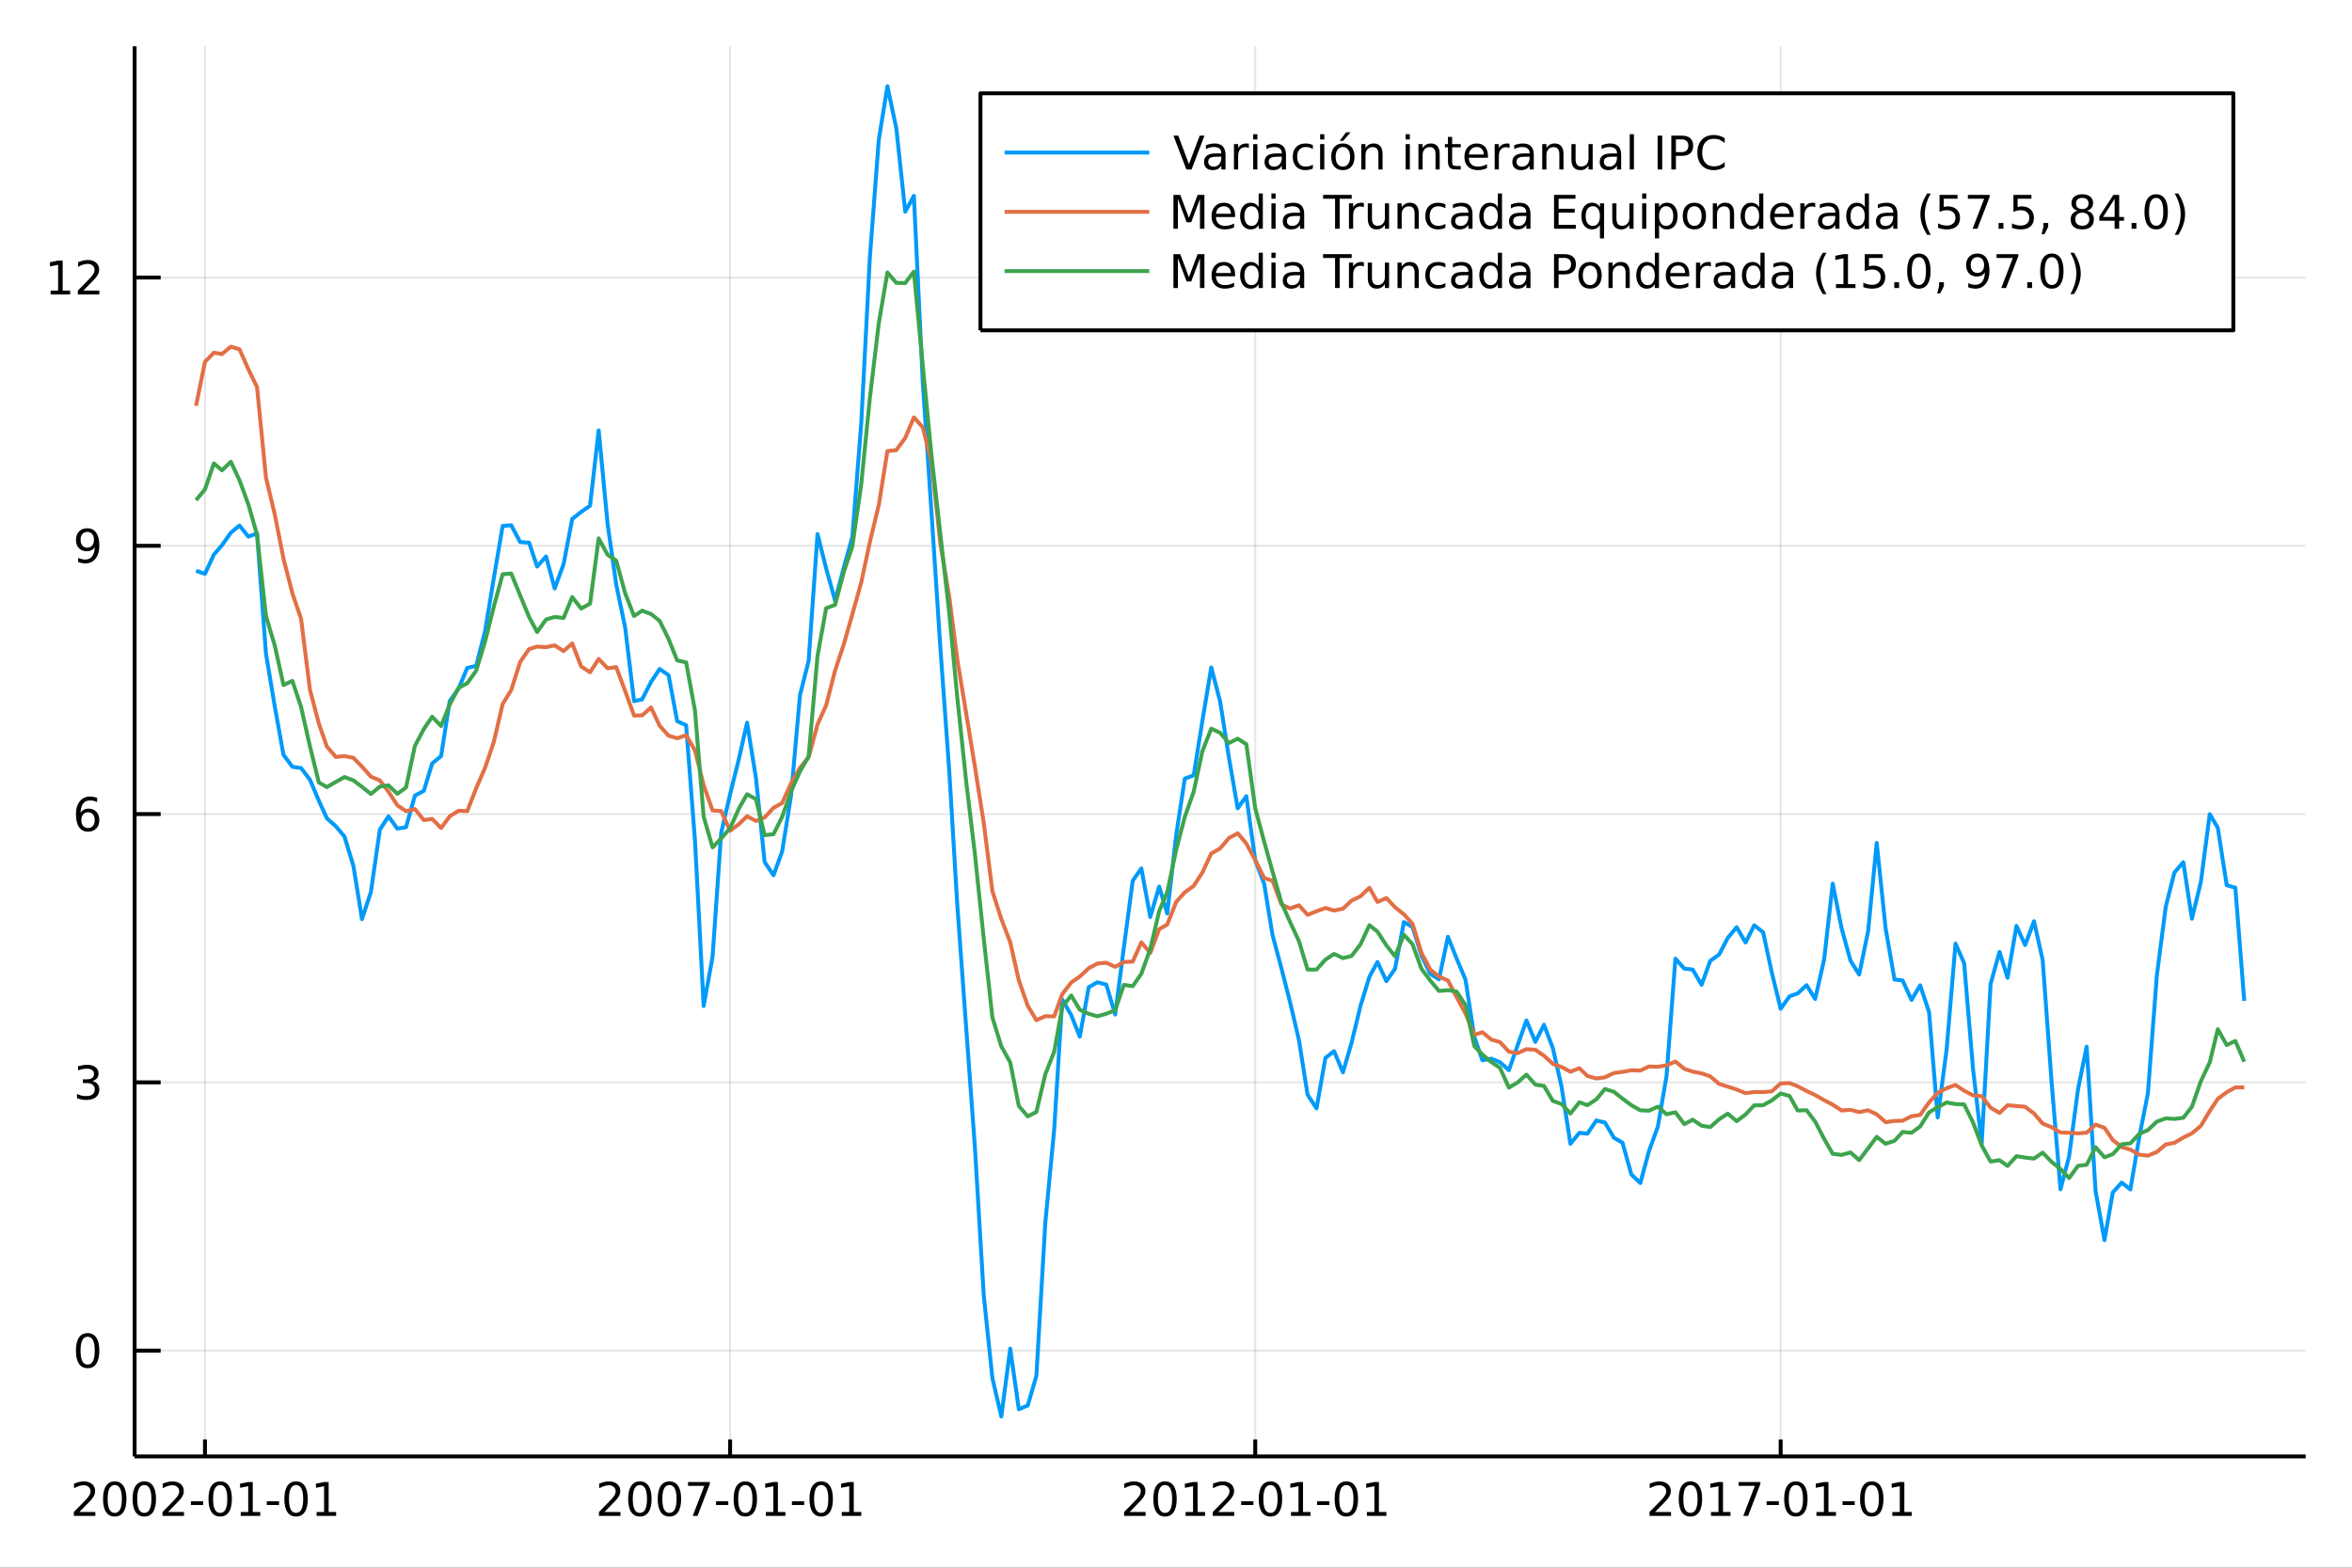 <?xml version="1.0" encoding="utf-8"?>
<svg xmlns="http://www.w3.org/2000/svg" xmlns:xlink="http://www.w3.org/1999/xlink" width="600" height="400" viewBox="0 0 2400 1600">
<rect x="0" y="0" width="2400" height="1600" fill="#333333" stroke="none"/>
<defs>
  <clipPath id="clip040">
    <rect x="0" y="0" width="2400" height="1600"/>
  </clipPath>
</defs>
<path clip-path="url(#clip040)" d="
M0 1600 L2400 1600 L2400 0 L0 0  Z
  " fill="#ffffff" fill-rule="evenodd" fill-opacity="1"/>
<defs>
  <clipPath id="clip041">
    <rect x="480" y="0" width="1681" height="1600"/>
  </clipPath>
</defs>
<path clip-path="url(#clip040)" d="
M137.362 1486.45 L2352.76 1486.45 L2352.76 47.244 L137.362 47.244  Z
  " fill="#ffffff" fill-rule="evenodd" fill-opacity="1"/>
<defs>
  <clipPath id="clip042">
    <rect x="137" y="47" width="2216" height="1440"/>
  </clipPath>
</defs>
<polyline clip-path="url(#clip042)" style="stroke:#000000; stroke-linecap:butt; stroke-linejoin:round; stroke-width:2; stroke-opacity:0.1; fill:none" points="
  209.159,1486.45 209.159,47.244 
  "/>
<polyline clip-path="url(#clip042)" style="stroke:#000000; stroke-linecap:butt; stroke-linejoin:round; stroke-width:2; stroke-opacity:0.1; fill:none" points="
  745.01,1486.45 745.01,47.244 
  "/>
<polyline clip-path="url(#clip042)" style="stroke:#000000; stroke-linecap:butt; stroke-linejoin:round; stroke-width:2; stroke-opacity:0.1; fill:none" points="
  1280.86,1486.45 1280.86,47.244 
  "/>
<polyline clip-path="url(#clip042)" style="stroke:#000000; stroke-linecap:butt; stroke-linejoin:round; stroke-width:2; stroke-opacity:0.1; fill:none" points="
  1817,1486.45 1817,47.244 
  "/>
<polyline clip-path="url(#clip040)" style="stroke:#000000; stroke-linecap:butt; stroke-linejoin:round; stroke-width:4; stroke-opacity:1; fill:none" points="
  137.362,1486.45 2352.76,1486.45 
  "/>
<polyline clip-path="url(#clip040)" style="stroke:#000000; stroke-linecap:butt; stroke-linejoin:round; stroke-width:4; stroke-opacity:1; fill:none" points="
  209.159,1486.45 209.159,1469.18 
  "/>
<polyline clip-path="url(#clip040)" style="stroke:#000000; stroke-linecap:butt; stroke-linejoin:round; stroke-width:4; stroke-opacity:1; fill:none" points="
  745.01,1486.45 745.01,1469.18 
  "/>
<polyline clip-path="url(#clip040)" style="stroke:#000000; stroke-linecap:butt; stroke-linejoin:round; stroke-width:4; stroke-opacity:1; fill:none" points="
  1280.86,1486.45 1280.86,1469.18 
  "/>
<polyline clip-path="url(#clip040)" style="stroke:#000000; stroke-linecap:butt; stroke-linejoin:round; stroke-width:4; stroke-opacity:1; fill:none" points="
  1817,1486.45 1817,1469.18 
  "/>
<path clip-path="url(#clip040)" d="M80.954 1543.18 L97.273 1543.18 L97.273 1547.12 L75.329 1547.12 L75.329 1543.18 Q77.991 1540.43 82.574 1535.8 Q87.181 1531.15 88.361 1529.81 Q90.607 1527.28 91.486 1525.55 Q92.389 1523.79 92.389 1522.1 Q92.389 1519.34 90.445 1517.61 Q88.523 1515.87 85.421 1515.87 Q83.222 1515.87 80.769 1516.63 Q78.338 1517.4 75.56 1518.95 L75.56 1514.23 Q78.384 1513.09 80.838 1512.51 Q83.292 1511.93 85.329 1511.93 Q90.699 1511.93 93.894 1514.62 Q97.088 1517.31 97.088 1521.8 Q97.088 1523.93 96.278 1525.85 Q95.491 1527.74 93.384 1530.34 Q92.806 1531.01 89.704 1534.23 Q86.602 1537.42 80.954 1543.18 Z" fill="#000000" fill-rule="evenodd" fill-opacity="1" /><path clip-path="url(#clip040)" d="M117.088 1515.64 Q113.477 1515.64 111.648 1519.2 Q109.843 1522.75 109.843 1529.87 Q109.843 1536.98 111.648 1540.55 Q113.477 1544.09 117.088 1544.09 Q120.722 1544.09 122.528 1540.55 Q124.356 1536.98 124.356 1529.87 Q124.356 1522.75 122.528 1519.2 Q120.722 1515.64 117.088 1515.64 M117.088 1511.93 Q122.898 1511.93 125.954 1516.54 Q129.032 1521.12 129.032 1529.87 Q129.032 1538.6 125.954 1543.21 Q122.898 1547.79 117.088 1547.79 Q111.278 1547.79 108.199 1543.21 Q105.144 1538.6 105.144 1529.87 Q105.144 1521.12 108.199 1516.54 Q111.278 1511.93 117.088 1511.93 Z" fill="#000000" fill-rule="evenodd" fill-opacity="1" /><path clip-path="url(#clip040)" d="M147.25 1515.64 Q143.639 1515.64 141.81 1519.2 Q140.004 1522.75 140.004 1529.87 Q140.004 1536.98 141.81 1540.55 Q143.639 1544.09 147.25 1544.09 Q150.884 1544.09 152.69 1540.55 Q154.518 1536.98 154.518 1529.87 Q154.518 1522.75 152.69 1519.2 Q150.884 1515.64 147.25 1515.64 M147.25 1511.93 Q153.06 1511.93 156.115 1516.54 Q159.194 1521.12 159.194 1529.87 Q159.194 1538.6 156.115 1543.21 Q153.06 1547.79 147.25 1547.79 Q141.44 1547.79 138.361 1543.21 Q135.305 1538.6 135.305 1529.87 Q135.305 1521.12 138.361 1516.54 Q141.44 1511.93 147.25 1511.93 Z" fill="#000000" fill-rule="evenodd" fill-opacity="1" /><path clip-path="url(#clip040)" d="M171.439 1543.18 L187.759 1543.18 L187.759 1547.12 L165.815 1547.12 L165.815 1543.18 Q168.477 1540.43 173.06 1535.8 Q177.666 1531.15 178.847 1529.81 Q181.092 1527.28 181.972 1525.55 Q182.875 1523.79 182.875 1522.1 Q182.875 1519.34 180.93 1517.61 Q179.009 1515.87 175.907 1515.87 Q173.708 1515.87 171.254 1516.63 Q168.824 1517.4 166.046 1518.95 L166.046 1514.23 Q168.87 1513.09 171.324 1512.51 Q173.777 1511.93 175.814 1511.93 Q181.185 1511.93 184.379 1514.62 Q187.574 1517.31 187.574 1521.8 Q187.574 1523.93 186.763 1525.85 Q185.976 1527.74 183.87 1530.34 Q183.291 1531.01 180.189 1534.23 Q177.088 1537.42 171.439 1543.18 Z" fill="#000000" fill-rule="evenodd" fill-opacity="1" /><path clip-path="url(#clip040)" d="M194.819 1532.24 L207.296 1532.24 L207.296 1536.03 L194.819 1536.03 L194.819 1532.24 Z" fill="#000000" fill-rule="evenodd" fill-opacity="1" /><path clip-path="url(#clip040)" d="M224.68 1515.64 Q221.069 1515.64 219.24 1519.2 Q217.435 1522.75 217.435 1529.87 Q217.435 1536.98 219.24 1540.55 Q221.069 1544.09 224.68 1544.09 Q228.314 1544.09 230.12 1540.55 Q231.948 1536.98 231.948 1529.87 Q231.948 1522.75 230.12 1519.2 Q228.314 1515.64 224.68 1515.64 M224.68 1511.93 Q230.49 1511.93 233.546 1516.54 Q236.624 1521.12 236.624 1529.87 Q236.624 1538.6 233.546 1543.21 Q230.49 1547.79 224.68 1547.79 Q218.87 1547.79 215.791 1543.21 Q212.736 1538.6 212.736 1529.87 Q212.736 1521.12 215.791 1516.54 Q218.87 1511.93 224.68 1511.93 Z" fill="#000000" fill-rule="evenodd" fill-opacity="1" /><path clip-path="url(#clip040)" d="M245.652 1543.18 L253.291 1543.18 L253.291 1516.82 L244.981 1518.49 L244.981 1514.23 L253.245 1512.56 L257.92 1512.56 L257.92 1543.18 L265.559 1543.18 L265.559 1547.12 L245.652 1547.12 L245.652 1543.18 Z" fill="#000000" fill-rule="evenodd" fill-opacity="1" /><path clip-path="url(#clip040)" d="M272.249 1532.24 L284.726 1532.24 L284.726 1536.03 L272.249 1536.03 L272.249 1532.24 Z" fill="#000000" fill-rule="evenodd" fill-opacity="1" /><path clip-path="url(#clip040)" d="M302.11 1515.64 Q298.499 1515.64 296.67 1519.2 Q294.865 1522.75 294.865 1529.87 Q294.865 1536.98 296.67 1540.55 Q298.499 1544.09 302.11 1544.09 Q305.744 1544.09 307.55 1540.55 Q309.379 1536.98 309.379 1529.87 Q309.379 1522.75 307.55 1519.2 Q305.744 1515.64 302.11 1515.64 M302.11 1511.93 Q307.92 1511.93 310.976 1516.54 Q314.054 1521.12 314.054 1529.87 Q314.054 1538.6 310.976 1543.21 Q307.92 1547.79 302.11 1547.79 Q296.3 1547.79 293.221 1543.21 Q290.166 1538.6 290.166 1529.87 Q290.166 1521.12 293.221 1516.54 Q296.3 1511.93 302.11 1511.93 Z" fill="#000000" fill-rule="evenodd" fill-opacity="1" /><path clip-path="url(#clip040)" d="M323.082 1543.18 L330.721 1543.18 L330.721 1516.82 L322.411 1518.49 L322.411 1514.23 L330.675 1512.56 L335.351 1512.56 L335.351 1543.18 L342.989 1543.18 L342.989 1547.12 L323.082 1547.12 L323.082 1543.18 Z" fill="#000000" fill-rule="evenodd" fill-opacity="1" /><path clip-path="url(#clip040)" d="M616.805 1543.18 L633.124 1543.18 L633.124 1547.12 L611.18 1547.12 L611.18 1543.18 Q613.842 1540.43 618.425 1535.8 Q623.031 1531.15 624.212 1529.81 Q626.457 1527.28 627.337 1525.55 Q628.24 1523.79 628.24 1522.1 Q628.24 1519.34 626.295 1517.61 Q624.374 1515.87 621.272 1515.87 Q619.073 1515.87 616.619 1516.63 Q614.189 1517.4 611.411 1518.95 L611.411 1514.23 Q614.235 1513.09 616.689 1512.51 Q619.143 1511.93 621.18 1511.93 Q626.55 1511.93 629.744 1514.62 Q632.939 1517.31 632.939 1521.8 Q632.939 1523.93 632.129 1525.85 Q631.342 1527.74 629.235 1530.34 Q628.656 1531.01 625.555 1534.23 Q622.453 1537.42 616.805 1543.18 Z" fill="#000000" fill-rule="evenodd" fill-opacity="1" /><path clip-path="url(#clip040)" d="M652.939 1515.64 Q649.328 1515.64 647.499 1519.2 Q645.693 1522.75 645.693 1529.87 Q645.693 1536.98 647.499 1540.55 Q649.328 1544.09 652.939 1544.09 Q656.573 1544.09 658.378 1540.55 Q660.207 1536.98 660.207 1529.87 Q660.207 1522.75 658.378 1519.2 Q656.573 1515.64 652.939 1515.64 M652.939 1511.93 Q658.749 1511.93 661.804 1516.54 Q664.883 1521.12 664.883 1529.87 Q664.883 1538.6 661.804 1543.21 Q658.749 1547.79 652.939 1547.79 Q647.129 1547.79 644.05 1543.21 Q640.994 1538.6 640.994 1529.87 Q640.994 1521.12 644.05 1516.54 Q647.129 1511.93 652.939 1511.93 Z" fill="#000000" fill-rule="evenodd" fill-opacity="1" /><path clip-path="url(#clip040)" d="M683.101 1515.64 Q679.489 1515.64 677.661 1519.2 Q675.855 1522.75 675.855 1529.87 Q675.855 1536.98 677.661 1540.55 Q679.489 1544.09 683.101 1544.09 Q686.735 1544.09 688.54 1540.55 Q690.369 1536.98 690.369 1529.87 Q690.369 1522.75 688.54 1519.2 Q686.735 1515.64 683.101 1515.64 M683.101 1511.93 Q688.911 1511.93 691.966 1516.54 Q695.045 1521.12 695.045 1529.87 Q695.045 1538.6 691.966 1543.21 Q688.911 1547.79 683.101 1547.79 Q677.29 1547.79 674.212 1543.21 Q671.156 1538.6 671.156 1529.87 Q671.156 1521.12 674.212 1516.54 Q677.29 1511.93 683.101 1511.93 Z" fill="#000000" fill-rule="evenodd" fill-opacity="1" /><path clip-path="url(#clip040)" d="M702.082 1512.56 L724.304 1512.56 L724.304 1514.55 L711.758 1547.12 L706.874 1547.12 L718.679 1516.5 L702.082 1516.5 L702.082 1512.56 Z" fill="#000000" fill-rule="evenodd" fill-opacity="1" /><path clip-path="url(#clip040)" d="M730.67 1532.24 L743.147 1532.24 L743.147 1536.03 L730.67 1536.03 L730.67 1532.24 Z" fill="#000000" fill-rule="evenodd" fill-opacity="1" /><path clip-path="url(#clip040)" d="M760.531 1515.64 Q756.92 1515.64 755.091 1519.2 Q753.285 1522.75 753.285 1529.87 Q753.285 1536.98 755.091 1540.55 Q756.92 1544.09 760.531 1544.09 Q764.165 1544.09 765.97 1540.55 Q767.799 1536.98 767.799 1529.87 Q767.799 1522.75 765.97 1519.2 Q764.165 1515.64 760.531 1515.64 M760.531 1511.93 Q766.341 1511.93 769.396 1516.54 Q772.475 1521.12 772.475 1529.87 Q772.475 1538.6 769.396 1543.21 Q766.341 1547.79 760.531 1547.79 Q754.721 1547.79 751.642 1543.21 Q748.586 1538.6 748.586 1529.87 Q748.586 1521.12 751.642 1516.54 Q754.721 1511.93 760.531 1511.93 Z" fill="#000000" fill-rule="evenodd" fill-opacity="1" /><path clip-path="url(#clip040)" d="M781.503 1543.18 L789.142 1543.18 L789.142 1516.82 L780.832 1518.49 L780.832 1514.23 L789.095 1512.56 L793.771 1512.56 L793.771 1543.18 L801.41 1543.18 L801.41 1547.12 L781.503 1547.12 L781.503 1543.18 Z" fill="#000000" fill-rule="evenodd" fill-opacity="1" /><path clip-path="url(#clip040)" d="M808.1 1532.24 L820.577 1532.24 L820.577 1536.03 L808.1 1536.03 L808.1 1532.24 Z" fill="#000000" fill-rule="evenodd" fill-opacity="1" /><path clip-path="url(#clip040)" d="M837.961 1515.64 Q834.35 1515.64 832.521 1519.2 Q830.716 1522.75 830.716 1529.87 Q830.716 1536.98 832.521 1540.55 Q834.35 1544.09 837.961 1544.09 Q841.595 1544.09 843.401 1540.55 Q845.229 1536.98 845.229 1529.87 Q845.229 1522.75 843.401 1519.2 Q841.595 1515.64 837.961 1515.64 M837.961 1511.93 Q843.771 1511.93 846.827 1516.54 Q849.905 1521.12 849.905 1529.87 Q849.905 1538.6 846.827 1543.21 Q843.771 1547.79 837.961 1547.79 Q832.151 1547.79 829.072 1543.21 Q826.016 1538.6 826.016 1529.87 Q826.016 1521.12 829.072 1516.54 Q832.151 1511.93 837.961 1511.93 Z" fill="#000000" fill-rule="evenodd" fill-opacity="1" /><path clip-path="url(#clip040)" d="M858.933 1543.18 L866.572 1543.18 L866.572 1516.82 L858.262 1518.49 L858.262 1514.23 L866.525 1512.56 L871.201 1512.56 L871.201 1543.18 L878.84 1543.18 L878.84 1547.12 L858.933 1547.12 L858.933 1543.18 Z" fill="#000000" fill-rule="evenodd" fill-opacity="1" /><path clip-path="url(#clip040)" d="M1152.66 1543.18 L1168.97 1543.18 L1168.97 1547.12 L1147.03 1547.12 L1147.03 1543.18 Q1149.69 1540.43 1154.28 1535.8 Q1158.88 1531.15 1160.06 1529.81 Q1162.31 1527.28 1163.19 1525.55 Q1164.09 1523.79 1164.09 1522.1 Q1164.09 1519.34 1162.15 1517.61 Q1160.22 1515.87 1157.12 1515.87 Q1154.92 1515.87 1152.47 1516.63 Q1150.04 1517.4 1147.26 1518.95 L1147.26 1514.23 Q1150.09 1513.09 1152.54 1512.51 Q1154.99 1511.93 1157.03 1511.93 Q1162.4 1511.93 1165.6 1514.62 Q1168.79 1517.31 1168.79 1521.8 Q1168.79 1523.93 1167.98 1525.85 Q1167.19 1527.74 1165.09 1530.34 Q1164.51 1531.01 1161.41 1534.23 Q1158.3 1537.42 1152.66 1543.18 Z" fill="#000000" fill-rule="evenodd" fill-opacity="1" /><path clip-path="url(#clip040)" d="M1188.79 1515.64 Q1185.18 1515.64 1183.35 1519.2 Q1181.54 1522.75 1181.54 1529.87 Q1181.54 1536.98 1183.35 1540.55 Q1185.18 1544.09 1188.79 1544.09 Q1192.42 1544.09 1194.23 1540.55 Q1196.06 1536.98 1196.06 1529.87 Q1196.06 1522.75 1194.23 1519.2 Q1192.42 1515.64 1188.79 1515.64 M1188.79 1511.93 Q1194.6 1511.93 1197.66 1516.54 Q1200.73 1521.12 1200.73 1529.87 Q1200.73 1538.6 1197.66 1543.21 Q1194.6 1547.79 1188.79 1547.79 Q1182.98 1547.79 1179.9 1543.21 Q1176.85 1538.6 1176.85 1529.87 Q1176.85 1521.12 1179.9 1516.54 Q1182.98 1511.93 1188.79 1511.93 Z" fill="#000000" fill-rule="evenodd" fill-opacity="1" /><path clip-path="url(#clip040)" d="M1209.76 1543.18 L1217.4 1543.18 L1217.4 1516.82 L1209.09 1518.49 L1209.09 1514.23 L1217.35 1512.56 L1222.03 1512.56 L1222.03 1543.18 L1229.67 1543.18 L1229.67 1547.12 L1209.76 1547.12 L1209.76 1543.18 Z" fill="#000000" fill-rule="evenodd" fill-opacity="1" /><path clip-path="url(#clip040)" d="M1243.14 1543.18 L1259.46 1543.18 L1259.46 1547.12 L1237.52 1547.12 L1237.52 1543.18 Q1240.18 1540.43 1244.76 1535.8 Q1249.37 1531.15 1250.55 1529.81 Q1252.79 1527.28 1253.67 1525.55 Q1254.58 1523.79 1254.58 1522.1 Q1254.58 1519.34 1252.63 1517.61 Q1250.71 1515.87 1247.61 1515.87 Q1245.41 1515.87 1242.96 1516.63 Q1240.53 1517.4 1237.75 1518.95 L1237.75 1514.23 Q1240.57 1513.09 1243.03 1512.51 Q1245.48 1511.93 1247.52 1511.93 Q1252.89 1511.93 1256.08 1514.62 Q1259.28 1517.31 1259.28 1521.8 Q1259.28 1523.93 1258.46 1525.85 Q1257.68 1527.74 1255.57 1530.34 Q1254.99 1531.01 1251.89 1534.23 Q1248.79 1537.42 1243.14 1543.18 Z" fill="#000000" fill-rule="evenodd" fill-opacity="1" /><path clip-path="url(#clip040)" d="M1266.52 1532.24 L1279 1532.24 L1279 1536.03 L1266.52 1536.03 L1266.52 1532.24 Z" fill="#000000" fill-rule="evenodd" fill-opacity="1" /><path clip-path="url(#clip040)" d="M1296.38 1515.64 Q1292.77 1515.64 1290.94 1519.2 Q1289.14 1522.75 1289.14 1529.87 Q1289.14 1536.98 1290.94 1540.55 Q1292.77 1544.09 1296.38 1544.09 Q1300.02 1544.09 1301.82 1540.55 Q1303.65 1536.98 1303.65 1529.87 Q1303.65 1522.75 1301.82 1519.2 Q1300.02 1515.64 1296.38 1515.64 M1296.38 1511.93 Q1302.19 1511.93 1305.25 1516.54 Q1308.33 1521.12 1308.33 1529.87 Q1308.33 1538.6 1305.25 1543.21 Q1302.19 1547.79 1296.38 1547.79 Q1290.57 1547.79 1287.49 1543.21 Q1284.44 1538.6 1284.44 1529.87 Q1284.44 1521.12 1287.49 1516.54 Q1290.57 1511.93 1296.38 1511.93 Z" fill="#000000" fill-rule="evenodd" fill-opacity="1" /><path clip-path="url(#clip040)" d="M1317.35 1543.18 L1324.99 1543.18 L1324.99 1516.82 L1316.68 1518.49 L1316.68 1514.23 L1324.95 1512.56 L1329.62 1512.56 L1329.62 1543.18 L1337.26 1543.18 L1337.26 1547.12 L1317.35 1547.12 L1317.35 1543.18 Z" fill="#000000" fill-rule="evenodd" fill-opacity="1" /><path clip-path="url(#clip040)" d="M1343.95 1532.24 L1356.43 1532.24 L1356.43 1536.03 L1343.95 1536.03 L1343.95 1532.24 Z" fill="#000000" fill-rule="evenodd" fill-opacity="1" /><path clip-path="url(#clip040)" d="M1373.81 1515.64 Q1370.2 1515.64 1368.37 1519.2 Q1366.57 1522.75 1366.57 1529.87 Q1366.57 1536.98 1368.37 1540.55 Q1370.2 1544.09 1373.81 1544.09 Q1377.45 1544.09 1379.25 1540.55 Q1381.08 1536.98 1381.08 1529.87 Q1381.08 1522.75 1379.25 1519.2 Q1377.45 1515.64 1373.81 1515.64 M1373.81 1511.93 Q1379.62 1511.93 1382.68 1516.54 Q1385.76 1521.12 1385.76 1529.87 Q1385.76 1538.6 1382.68 1543.21 Q1379.62 1547.79 1373.81 1547.79 Q1368 1547.79 1364.92 1543.21 Q1361.87 1538.6 1361.87 1529.87 Q1361.87 1521.12 1364.92 1516.54 Q1368 1511.93 1373.81 1511.93 Z" fill="#000000" fill-rule="evenodd" fill-opacity="1" /><path clip-path="url(#clip040)" d="M1394.78 1543.18 L1402.42 1543.18 L1402.42 1516.82 L1394.11 1518.49 L1394.11 1514.23 L1402.38 1512.56 L1407.05 1512.56 L1407.05 1543.18 L1414.69 1543.18 L1414.69 1547.12 L1394.78 1547.12 L1394.78 1543.18 Z" fill="#000000" fill-rule="evenodd" fill-opacity="1" /><path clip-path="url(#clip040)" d="M1688.8 1543.18 L1705.12 1543.18 L1705.12 1547.12 L1683.17 1547.12 L1683.17 1543.18 Q1685.84 1540.43 1690.42 1535.8 Q1695.03 1531.15 1696.21 1529.81 Q1698.45 1527.28 1699.33 1525.55 Q1700.23 1523.79 1700.23 1522.1 Q1700.23 1519.34 1698.29 1517.61 Q1696.37 1515.87 1693.27 1515.87 Q1691.07 1515.87 1688.61 1516.63 Q1686.18 1517.4 1683.41 1518.95 L1683.41 1514.23 Q1686.23 1513.09 1688.68 1512.51 Q1691.14 1511.93 1693.17 1511.93 Q1698.54 1511.93 1701.74 1514.62 Q1704.93 1517.31 1704.93 1521.8 Q1704.93 1523.93 1704.12 1525.85 Q1703.34 1527.74 1701.23 1530.34 Q1700.65 1531.01 1697.55 1534.23 Q1694.45 1537.42 1688.8 1543.18 Z" fill="#000000" fill-rule="evenodd" fill-opacity="1" /><path clip-path="url(#clip040)" d="M1724.93 1515.64 Q1721.32 1515.64 1719.49 1519.2 Q1717.69 1522.75 1717.69 1529.87 Q1717.69 1536.98 1719.49 1540.55 Q1721.32 1544.09 1724.93 1544.09 Q1728.57 1544.09 1730.37 1540.55 Q1732.2 1536.98 1732.2 1529.87 Q1732.2 1522.75 1730.37 1519.2 Q1728.57 1515.64 1724.93 1515.64 M1724.93 1511.93 Q1730.74 1511.93 1733.8 1516.54 Q1736.88 1521.12 1736.88 1529.87 Q1736.88 1538.6 1733.8 1543.21 Q1730.74 1547.79 1724.93 1547.79 Q1719.12 1547.79 1716.04 1543.21 Q1712.99 1538.6 1712.99 1529.87 Q1712.99 1521.12 1716.04 1516.54 Q1719.12 1511.93 1724.93 1511.93 Z" fill="#000000" fill-rule="evenodd" fill-opacity="1" /><path clip-path="url(#clip040)" d="M1745.91 1543.18 L1753.54 1543.18 L1753.54 1516.82 L1745.23 1518.49 L1745.23 1514.23 L1753.5 1512.56 L1758.17 1512.56 L1758.17 1543.18 L1765.81 1543.18 L1765.81 1547.12 L1745.91 1547.12 L1745.91 1543.18 Z" fill="#000000" fill-rule="evenodd" fill-opacity="1" /><path clip-path="url(#clip040)" d="M1774.08 1512.56 L1796.3 1512.56 L1796.3 1514.55 L1783.75 1547.12 L1778.87 1547.12 L1790.67 1516.5 L1774.08 1516.5 L1774.08 1512.56 Z" fill="#000000" fill-rule="evenodd" fill-opacity="1" /><path clip-path="url(#clip040)" d="M1802.66 1532.24 L1815.14 1532.24 L1815.14 1536.03 L1802.66 1536.03 L1802.66 1532.24 Z" fill="#000000" fill-rule="evenodd" fill-opacity="1" /><path clip-path="url(#clip040)" d="M1832.53 1515.64 Q1828.91 1515.64 1827.09 1519.2 Q1825.28 1522.75 1825.28 1529.87 Q1825.28 1536.98 1827.09 1540.55 Q1828.91 1544.09 1832.53 1544.09 Q1836.16 1544.09 1837.97 1540.55 Q1839.79 1536.98 1839.79 1529.87 Q1839.79 1522.75 1837.97 1519.2 Q1836.16 1515.64 1832.53 1515.64 M1832.53 1511.93 Q1838.34 1511.93 1841.39 1516.54 Q1844.47 1521.12 1844.47 1529.87 Q1844.47 1538.6 1841.39 1543.21 Q1838.34 1547.79 1832.53 1547.79 Q1826.72 1547.79 1823.64 1543.21 Q1820.58 1538.6 1820.58 1529.87 Q1820.58 1521.12 1823.64 1516.54 Q1826.72 1511.93 1832.53 1511.93 Z" fill="#000000" fill-rule="evenodd" fill-opacity="1" /><path clip-path="url(#clip040)" d="M1853.5 1543.18 L1861.14 1543.18 L1861.14 1516.82 L1852.83 1518.49 L1852.83 1514.23 L1861.09 1512.56 L1865.77 1512.56 L1865.77 1543.18 L1873.41 1543.18 L1873.41 1547.12 L1853.5 1547.12 L1853.5 1543.18 Z" fill="#000000" fill-rule="evenodd" fill-opacity="1" /><path clip-path="url(#clip040)" d="M1880.09 1532.24 L1892.57 1532.24 L1892.57 1536.03 L1880.09 1536.03 L1880.09 1532.24 Z" fill="#000000" fill-rule="evenodd" fill-opacity="1" /><path clip-path="url(#clip040)" d="M1909.96 1515.64 Q1906.34 1515.64 1904.52 1519.2 Q1902.71 1522.75 1902.71 1529.87 Q1902.71 1536.98 1904.52 1540.55 Q1906.34 1544.09 1909.96 1544.09 Q1913.59 1544.09 1915.4 1540.55 Q1917.22 1536.98 1917.22 1529.87 Q1917.22 1522.75 1915.4 1519.2 Q1913.59 1515.64 1909.96 1515.64 M1909.96 1511.93 Q1915.77 1511.93 1918.82 1516.54 Q1921.9 1521.12 1921.9 1529.87 Q1921.9 1538.6 1918.82 1543.21 Q1915.77 1547.79 1909.96 1547.79 Q1904.15 1547.79 1901.07 1543.21 Q1898.01 1538.6 1898.01 1529.87 Q1898.01 1521.12 1901.07 1516.54 Q1904.15 1511.93 1909.96 1511.93 Z" fill="#000000" fill-rule="evenodd" fill-opacity="1" /><path clip-path="url(#clip040)" d="M1930.93 1543.18 L1938.57 1543.18 L1938.57 1516.82 L1930.26 1518.49 L1930.26 1514.23 L1938.52 1512.56 L1943.2 1512.56 L1943.2 1543.18 L1950.84 1543.18 L1950.84 1547.12 L1930.93 1547.12 L1930.93 1543.18 Z" fill="#000000" fill-rule="evenodd" fill-opacity="1" /><polyline clip-path="url(#clip042)" style="stroke:#000000; stroke-linecap:butt; stroke-linejoin:round; stroke-width:2; stroke-opacity:0.1; fill:none" points="
  137.362,1378.46 2352.76,1378.46 
  "/>
<polyline clip-path="url(#clip042)" style="stroke:#000000; stroke-linecap:butt; stroke-linejoin:round; stroke-width:2; stroke-opacity:0.1; fill:none" points="
  137.362,1104.66 2352.76,1104.66 
  "/>
<polyline clip-path="url(#clip042)" style="stroke:#000000; stroke-linecap:butt; stroke-linejoin:round; stroke-width:2; stroke-opacity:0.1; fill:none" points="
  137.362,830.86 2352.76,830.86 
  "/>
<polyline clip-path="url(#clip042)" style="stroke:#000000; stroke-linecap:butt; stroke-linejoin:round; stroke-width:2; stroke-opacity:0.1; fill:none" points="
  137.362,557.058 2352.76,557.058 
  "/>
<polyline clip-path="url(#clip042)" style="stroke:#000000; stroke-linecap:butt; stroke-linejoin:round; stroke-width:2; stroke-opacity:0.1; fill:none" points="
  137.362,283.256 2352.76,283.256 
  "/>
<polyline clip-path="url(#clip040)" style="stroke:#000000; stroke-linecap:butt; stroke-linejoin:round; stroke-width:4; stroke-opacity:1; fill:none" points="
  137.362,1486.45 137.362,47.244 
  "/>
<polyline clip-path="url(#clip040)" style="stroke:#000000; stroke-linecap:butt; stroke-linejoin:round; stroke-width:4; stroke-opacity:1; fill:none" points="
  137.362,1378.46 163.947,1378.46 
  "/>
<polyline clip-path="url(#clip040)" style="stroke:#000000; stroke-linecap:butt; stroke-linejoin:round; stroke-width:4; stroke-opacity:1; fill:none" points="
  137.362,1104.66 163.947,1104.66 
  "/>
<polyline clip-path="url(#clip040)" style="stroke:#000000; stroke-linecap:butt; stroke-linejoin:round; stroke-width:4; stroke-opacity:1; fill:none" points="
  137.362,830.86 163.947,830.86 
  "/>
<polyline clip-path="url(#clip040)" style="stroke:#000000; stroke-linecap:butt; stroke-linejoin:round; stroke-width:4; stroke-opacity:1; fill:none" points="
  137.362,557.058 163.947,557.058 
  "/>
<polyline clip-path="url(#clip040)" style="stroke:#000000; stroke-linecap:butt; stroke-linejoin:round; stroke-width:4; stroke-opacity:1; fill:none" points="
  137.362,283.256 163.947,283.256 
  "/>
<path clip-path="url(#clip040)" d="M89.418 1364.26 Q85.807 1364.26 83.978 1367.83 Q82.172 1371.37 82.172 1378.5 Q82.172 1385.6 83.978 1389.17 Q85.807 1392.71 89.418 1392.71 Q93.052 1392.71 94.858 1389.17 Q96.686 1385.6 96.686 1378.5 Q96.686 1371.37 94.858 1367.83 Q93.052 1364.26 89.418 1364.26 M89.418 1360.56 Q95.228 1360.56 98.284 1365.16 Q101.362 1369.75 101.362 1378.5 Q101.362 1387.22 98.284 1391.83 Q95.228 1396.41 89.418 1396.41 Q83.608 1396.41 80.529 1391.83 Q77.474 1387.22 77.474 1378.5 Q77.474 1369.75 80.529 1365.16 Q83.608 1360.56 89.418 1360.56 Z" fill="#000000" fill-rule="evenodd" fill-opacity="1" /><path clip-path="url(#clip040)" d="M94.233 1103.31 Q97.589 1104.02 99.464 1106.29 Q101.362 1108.56 101.362 1111.89 Q101.362 1117.01 97.844 1119.81 Q94.325 1122.61 87.844 1122.61 Q85.668 1122.61 83.353 1122.17 Q81.061 1121.76 78.608 1120.9 L78.608 1116.39 Q80.552 1117.52 82.867 1118.1 Q85.182 1118.68 87.705 1118.68 Q92.103 1118.68 94.395 1116.94 Q96.71 1115.21 96.71 1111.89 Q96.71 1108.84 94.557 1107.13 Q92.427 1105.39 88.608 1105.39 L84.58 1105.39 L84.58 1101.55 L88.793 1101.55 Q92.242 1101.55 94.071 1100.18 Q95.899 1098.79 95.899 1096.2 Q95.899 1093.54 94.001 1092.13 Q92.126 1090.69 88.608 1090.69 Q86.686 1090.69 84.487 1091.11 Q82.288 1091.52 79.649 1092.4 L79.649 1088.24 Q82.311 1087.5 84.626 1087.13 Q86.964 1086.76 89.024 1086.76 Q94.348 1086.76 97.45 1089.19 Q100.552 1091.59 100.552 1095.71 Q100.552 1098.58 98.909 1100.58 Q97.265 1102.54 94.233 1103.31 Z" fill="#000000" fill-rule="evenodd" fill-opacity="1" /><path clip-path="url(#clip040)" d="M89.835 828.996 Q86.686 828.996 84.835 831.149 Q83.006 833.302 83.006 837.052 Q83.006 840.778 84.835 842.954 Q86.686 845.107 89.835 845.107 Q92.983 845.107 94.811 842.954 Q96.663 840.778 96.663 837.052 Q96.663 833.302 94.811 831.149 Q92.983 828.996 89.835 828.996 M99.117 814.343 L99.117 818.603 Q97.358 817.769 95.552 817.329 Q93.77 816.89 92.01 816.89 Q87.381 816.89 84.927 820.015 Q82.497 823.14 82.149 829.459 Q83.515 827.445 85.575 826.38 Q87.635 825.292 90.112 825.292 Q95.321 825.292 98.33 828.464 Q101.362 831.612 101.362 837.052 Q101.362 842.376 98.214 845.593 Q95.066 848.811 89.835 848.811 Q83.839 848.811 80.668 844.227 Q77.497 839.621 77.497 830.894 Q77.497 822.7 81.385 817.839 Q85.274 812.955 91.825 812.955 Q93.585 812.955 95.367 813.302 Q97.172 813.649 99.117 814.343 Z" fill="#000000" fill-rule="evenodd" fill-opacity="1" /><path clip-path="url(#clip040)" d="M79.742 573.62 L79.742 569.361 Q81.501 570.194 83.307 570.634 Q85.112 571.074 86.848 571.074 Q91.478 571.074 93.909 567.972 Q96.362 564.847 96.71 558.505 Q95.367 560.495 93.307 561.56 Q91.246 562.625 88.747 562.625 Q83.561 562.625 80.529 559.5 Q77.52 556.352 77.52 550.912 Q77.52 545.588 80.668 542.371 Q83.816 539.153 89.047 539.153 Q95.043 539.153 98.191 543.759 Q101.362 548.343 101.362 557.093 Q101.362 565.264 97.473 570.148 Q93.608 575.009 87.057 575.009 Q85.297 575.009 83.492 574.662 Q81.686 574.315 79.742 573.62 M89.047 558.968 Q92.196 558.968 94.024 556.815 Q95.876 554.662 95.876 550.912 Q95.876 547.185 94.024 545.033 Q92.196 542.857 89.047 542.857 Q85.899 542.857 84.047 545.033 Q82.219 547.185 82.219 550.912 Q82.219 554.662 84.047 556.815 Q85.899 558.968 89.047 558.968 Z" fill="#000000" fill-rule="evenodd" fill-opacity="1" /><path clip-path="url(#clip040)" d="M51.663 296.601 L59.302 296.601 L59.302 270.236 L50.992 271.902 L50.992 267.643 L59.256 265.976 L63.932 265.976 L63.932 296.601 L71.571 296.601 L71.571 300.536 L51.663 300.536 L51.663 296.601 Z" fill="#000000" fill-rule="evenodd" fill-opacity="1" /><path clip-path="url(#clip040)" d="M85.043 296.601 L101.362 296.601 L101.362 300.536 L79.418 300.536 L79.418 296.601 Q82.08 293.847 86.663 289.217 Q91.27 284.564 92.45 283.222 Q94.696 280.698 95.575 278.962 Q96.478 277.203 96.478 275.513 Q96.478 272.759 94.534 271.023 Q92.612 269.287 89.51 269.287 Q87.311 269.287 84.858 270.05 Q82.427 270.814 79.649 272.365 L79.649 267.643 Q82.473 266.509 84.927 265.93 Q87.381 265.351 89.418 265.351 Q94.788 265.351 97.983 268.037 Q101.177 270.722 101.177 275.212 Q101.177 277.342 100.367 279.263 Q99.58 281.161 97.473 283.754 Q96.895 284.425 93.793 287.643 Q90.691 290.837 85.043 296.601 Z" fill="#000000" fill-rule="evenodd" fill-opacity="1" /><polyline clip-path="url(#clip042)" style="stroke:#009af9; stroke-linecap:butt; stroke-linejoin:round; stroke-width:4; stroke-opacity:1; fill:none" points="
  200.062,582.64 209.159,585.667 218.256,565.987 226.473,556.543 235.57,543.629 244.374,536.383 253.471,547.705 262.275,544.348 271.372,667.039 280.469,721.581 
  289.273,770.374 298.37,782.592 307.174,783.876 316.271,795.748 325.368,817.251 333.585,835.271 342.682,843.273 351.485,853.794 360.583,883.622 369.386,938.047 
  378.483,910.327 387.58,846.852 396.384,833.155 405.481,845.666 414.285,844.308 423.382,811.988 432.479,807.129 440.989,779.187 450.087,771.655 458.89,715.593 
  467.987,702.713 476.791,681.669 485.888,679.632 494.985,644.001 503.789,590.656 512.886,536.764 521.69,536.101 530.787,553.265 539.884,553.839 548.101,578.231 
  557.198,567.934 566.002,600.627 575.099,575.691 583.903,529.663 593,522.432 602.097,516.145 610.901,439.208 619.998,534.711 628.801,596.597 637.898,640.28 
  646.996,715.62 655.212,713.798 664.31,696.024 673.113,682.765 682.21,689.159 691.014,736.033 700.111,740.17 709.208,858.491 718.012,1026.81 727.109,976.503 
  735.913,850.024 745.01,810.477 754.107,774.046 762.324,737.559 771.421,794.272 780.225,879.728 789.322,893.336 798.125,868.903 807.223,811.831 816.32,709.411 
  825.123,674.507 834.221,545.042 843.024,580.268 852.121,612.935 861.219,578.559 869.729,548.07 878.826,432.152 887.63,262.59 896.727,142.698 905.53,87.976 
  914.628,131.176 923.725,216.065 932.528,199.888 941.626,390.641 950.429,521.995 959.526,660.841 968.623,786.671 976.84,923.767 985.937,1049.6 994.741,1169.92 
  1003.84,1322.37 1012.64,1406.45 1021.74,1445.72 1030.84,1376.43 1039.64,1438.31 1048.74,1434.41 1057.54,1404.19 1066.64,1248.04 1075.73,1152.43 1083.95,1020.05 
  1093.05,1036.03 1101.85,1058.05 1110.95,1007.57 1119.75,1002.5 1128.85,1004.88 1137.95,1035.47 1146.75,967.294 1155.85,898.882 1164.65,886.296 1173.75,935.86 
  1182.85,904.82 1191.06,932.347 1200.16,852.437 1208.96,794.671 1218.06,791.334 1226.86,736.089 1235.96,681.199 1245.06,716.058 1253.86,772.435 1262.96,824.995 
  1271.76,812.604 1280.86,877.965 1289.96,901.995 1298.47,954.238 1307.57,988.267 1316.37,1022.69 1325.47,1061.62 1334.27,1117.3 1343.37,1131.2 1352.46,1079.81 
  1361.27,1072.8 1370.36,1094.47 1379.17,1064.17 1388.27,1026.6 1397.36,996.936 1405.58,981.806 1414.68,1001.43 1423.48,988.789 1432.58,941.074 1441.38,946.143 
  1450.48,975.248 1459.58,994.103 1468.38,999.482 1477.48,956.068 1486.28,978.139 1495.38,999.798 1504.47,1058.56 1512.69,1082.17 1521.79,1080.5 1530.59,1084.12 
  1539.69,1092.24 1548.49,1067.12 1557.59,1041.49 1566.69,1063.32 1575.49,1045.89 1584.59,1069.87 1593.39,1108.95 1602.49,1167.33 1611.59,1156.18 1619.8,1157.06 
  1628.9,1143.55 1637.7,1145.73 1646.8,1161.13 1655.6,1166.29 1664.7,1198.67 1673.8,1207.37 1682.6,1174.9 1691.7,1149.83 1700.5,1098.55 1709.6,978.422 
  1718.7,988.626 1727.21,989.504 1736.3,1005.07 1745.11,980.728 1754.21,974.206 1763.01,957.272 1772.11,946.318 1781.2,961.964 1790.01,944.372 1799.1,951.468 
  1807.91,992.411 1817,1029.56 1826.1,1016.85 1834.32,1013.92 1843.42,1005.45 1852.22,1019.57 1861.32,979.529 1870.12,901.837 1879.22,947.617 1888.31,980.542 
  1897.12,994.618 1906.22,950.504 1915.02,860.325 1924.12,947.745 1933.21,999.753 1941.43,1000.64 1950.53,1020.59 1959.33,1005.61 1968.43,1032.85 1977.23,1140.43 
  1986.33,1071.37 1995.43,963.068 2004.23,983.067 2013.33,1091.33 2022.13,1167.15 2031.23,1004.17 2040.32,971.522 2048.54,997.944 2057.64,944.973 2066.44,964.557 
  2075.54,940.226 2084.34,979.709 2093.44,1104.04 2102.54,1213.8 2111.34,1180.27 2120.44,1111.62 2129.24,1068.22 2138.34,1215.7 2147.44,1265.68 2155.95,1216.95 
  2165.04,1207 2173.85,1213.94 2182.94,1160.5 2191.75,1115.74 2200.85,995.672 2209.94,925.448 2218.75,890.6 2227.84,879.945 2236.65,937.649 2245.74,900.336 
  2254.84,830.879 2263.06,844.895 2272.16,903.467 2280.96,905.996 2290.06,1021.61 
  "/>
<polyline clip-path="url(#clip042)" style="stroke:#e26f46; stroke-linecap:butt; stroke-linejoin:round; stroke-width:4; stroke-opacity:1; fill:none" points="
  200.062,414.104 209.159,369.302 218.256,359.951 226.473,361.355 235.57,353.817 244.374,356.464 253.471,376.94 262.275,395.072 271.372,487.291 280.469,525.454 
  289.273,570.228 298.37,605.56 307.174,631.482 316.271,703.992 325.368,738.498 333.585,762.04 342.682,772.562 351.485,771.697 360.583,773.439 369.386,782.386 
  378.483,792.693 387.58,796.484 396.384,807.969 405.481,821.955 414.285,827.907 423.382,825.739 432.479,836.978 440.989,835.827 450.087,845.064 458.89,833.136 
  467.987,827.442 476.791,827.855 485.888,804.521 494.985,783.535 503.789,757.602 512.886,718.553 521.69,704.255 530.787,675.529 539.884,662.483 548.101,659.907 
  557.198,660.49 566.002,658.685 575.099,664.525 583.903,656.686 593,680.151 602.097,686.138 610.901,672.534 619.998,682.024 628.801,680.908 637.898,705.229 
  646.996,730.331 655.212,730.132 664.31,722.019 673.113,740.71 682.21,750.823 691.014,753.472 700.111,750.324 709.208,765.982 718.012,801.429 727.109,827.177 
  735.913,827.741 745.01,847.862 754.107,841.046 762.324,833.074 771.421,837.894 780.225,834.308 789.322,824.467 798.125,819.604 807.223,799.359 816.32,783.553 
  825.123,772.963 834.221,739.348 843.024,719.778 852.121,684.443 861.219,656.859 869.729,627 878.826,594.393 887.63,553.209 896.727,515.388 905.53,460.397 
  914.628,459.351 923.725,446.892 932.528,425.979 941.626,436.124 950.429,470.966 959.526,554.511 968.623,609.244 976.84,673.218 985.937,728.381 994.741,782.134 
  1003.84,839.997 1012.64,909.53 1021.74,937.936 1030.84,961.641 1039.64,1000.66 1048.74,1026.59 1057.54,1041.18 1066.64,1037.1 1075.73,1037.3 1083.95,1014.56 
  1093.05,1002.79 1101.85,996.65 1110.95,988.172 1119.75,983.447 1128.85,982.536 1137.95,986.779 1146.75,981.857 1155.85,981.399 1164.65,961.751 1173.75,972.617 
  1182.85,948.315 1191.06,943.61 1200.16,920.582 1208.96,910.7 1218.06,904.162 1226.86,890.577 1235.96,871.094 1245.06,865.851 1253.86,855.416 1262.96,850.461 
  1271.76,860.906 1280.86,877.814 1289.96,896.118 1298.47,898.859 1307.57,923.041 1316.37,927.19 1325.47,923.935 1334.27,933.701 1343.37,930.064 1352.46,926.724 
  1361.27,929.313 1370.36,927.412 1379.17,919.167 1388.27,914.796 1397.36,906.06 1405.58,920.54 1414.68,916.566 1423.48,925.886 1432.58,933.207 1441.38,942.906 
  1450.48,972.527 1459.58,989.672 1468.38,996.765 1477.48,1000.7 1486.28,1017.44 1495.38,1034.36 1504.47,1056.09 1512.69,1053.52 1521.79,1061.04 1530.59,1063.6 
  1539.69,1073.34 1548.49,1074.89 1557.59,1070.8 1566.69,1071.42 1575.49,1077.5 1584.59,1085.79 1593.39,1089 1602.49,1093.83 1611.59,1090.25 1619.8,1098.1 
  1628.9,1100.72 1637.7,1099.5 1646.8,1095.13 1655.6,1093.96 1664.7,1092.36 1673.8,1092.64 1682.6,1088.45 1691.7,1088.76 1700.5,1087.31 1709.6,1083.38 
  1718.7,1090.87 1727.21,1093.74 1736.3,1095.45 1745.11,1098.53 1754.21,1106.25 1763.01,1109.01 1772.11,1111.97 1781.2,1115.66 1790.01,1114.55 1799.1,1114.57 
  1807.91,1113.85 1817,1105.77 1826.1,1105.41 1834.32,1108.61 1843.42,1113.44 1852.22,1117.65 1861.32,1122.85 1870.12,1127.43 1879.22,1133.37 1888.31,1132.7 
  1897.12,1135.04 1906.22,1133.19 1915.02,1137.29 1924.12,1145.32 1933.21,1144.02 1941.43,1143.8 1950.53,1139.25 1959.33,1137.97 1968.43,1125.13 1977.23,1115.32 
  1986.33,1110.66 1995.43,1107.37 2004.23,1113.18 2013.33,1117.95 2022.13,1118.72 2031.23,1130.47 2040.32,1135.88 2048.54,1127.99 2057.64,1128.86 2066.44,1129.55 
  2075.54,1136.43 2084.34,1146.71 2093.44,1150.42 2102.54,1155.87 2111.34,1156.12 2120.44,1156.69 2129.24,1156.07 2138.34,1147.71 2147.44,1151.1 2155.95,1163.54 
  2165.04,1170.8 2173.85,1173.24 2182.94,1178.46 2191.75,1179.48 2200.85,1175.73 2209.94,1167.99 2218.75,1166.41 2227.84,1161.02 2236.65,1156.72 2245.74,1149.12 
  2254.84,1133.94 2263.06,1121.53 2272.16,1114.73 2280.96,1109.83 2290.06,1109.78 
  "/>
<polyline clip-path="url(#clip042)" style="stroke:#3da44d; stroke-linecap:butt; stroke-linejoin:round; stroke-width:4; stroke-opacity:1; fill:none" points="
  200.062,510.426 209.159,499.409 218.256,472.957 226.473,480.023 235.57,471.242 244.374,490.101 253.471,514.865 262.275,545.762 271.372,628.643 280.469,659.257 
  289.273,699.151 298.37,694.918 307.174,721.455 316.271,761.703 325.368,798.632 333.585,803.298 342.682,798.057 351.485,793.04 360.583,796.434 369.386,803.077 
  378.483,810.371 387.58,802.825 396.384,801.555 405.481,810.211 414.285,803.729 423.382,761.237 432.479,744.038 440.989,731.509 450.087,740.994 458.89,719.01 
  467.987,701.996 476.791,697.318 485.888,684.504 494.985,654.602 503.789,619.548 512.886,586.084 521.69,585.363 530.787,607.76 539.884,629.709 548.101,645.106 
  557.198,632.216 566.002,629.677 575.099,630.707 583.903,609.344 593,621.082 602.097,616.07 610.901,549.48 619.998,566.205 628.801,572.219 637.898,605.401 
  646.996,628.78 655.212,623.254 664.31,626.654 673.113,633.672 682.21,652.131 691.014,674.079 700.111,676 709.208,725.478 718.012,833.566 727.109,864.827 
  735.913,855.69 745.01,845.307 754.107,824.895 762.324,810.599 771.421,815.603 780.225,852.373 789.322,851.348 798.125,833.633 807.223,807.749 816.32,787.323 
  825.123,771.914 834.221,669.412 843.024,620.684 852.121,617.32 861.219,583.104 869.729,557.692 878.826,494.22 887.63,406.09 896.727,329.82 905.53,278.076 
  914.628,288.703 923.725,288.901 932.528,277.154 941.626,373.181 950.429,464.058 959.526,544.995 968.623,625.503 976.84,712.004 985.937,797.994 994.741,871.204 
  1003.84,958.099 1012.64,1038.42 1021.74,1067.87 1030.84,1084.26 1039.64,1128.81 1048.74,1139.42 1057.54,1134.86 1066.64,1096.42 1075.73,1073.32 1083.95,1027.8 
  1093.05,1015.97 1101.85,1030.62 1110.95,1034.66 1119.75,1037.24 1128.85,1034.65 1137.95,1030.98 1146.75,1005.17 1155.85,1006.5 1164.65,993.782 1173.75,968.621 
  1182.85,929.802 1191.06,910.613 1200.16,867.389 1208.96,833.798 1218.06,807.954 1226.86,766.824 1235.96,743.665 1245.06,747.899 1253.86,758.415 1262.96,753.881 
  1271.76,759.566 1280.86,824.969 1289.96,858.98 1298.47,889.456 1307.57,921.147 1316.37,940.944 1325.47,960.561 1334.27,989.563 1343.37,989.565 1352.46,979.454 
  1361.27,973.575 1370.36,977.887 1379.17,975.644 1388.27,963.8 1397.36,944.241 1405.58,950.82 1414.68,964.849 1423.48,975.982 1432.58,954.04 1441.38,963.68 
  1450.48,988.783 1459.58,1000.9 1468.38,1011.4 1477.48,1010.59 1486.28,1011.95 1495.38,1025.74 1504.47,1067.75 1512.69,1076.36 1521.79,1083.96 1530.59,1089.9 
  1539.69,1110.06 1548.49,1104.82 1557.59,1096.8 1566.69,1106.95 1575.49,1108.32 1584.59,1123.64 1593.39,1126.72 1602.49,1136.52 1611.59,1124.95 1619.8,1127.97 
  1628.9,1122.02 1637.7,1111.44 1646.8,1114.28 1655.6,1121.27 1664.7,1128.05 1673.8,1133.15 1682.6,1133.6 1691.7,1129.44 1700.5,1137.21 1709.6,1135.19 
  1718.7,1147.36 1727.21,1142.77 1736.3,1148.88 1745.11,1150.35 1754.21,1142.35 1763.01,1136.62 1772.11,1144.26 1781.2,1137.43 1790.01,1128.16 1799.1,1127.98 
  1807.91,1123.16 1817,1116 1826.1,1118.61 1834.32,1133.36 1843.42,1133.11 1852.22,1144.72 1861.32,1162.27 1870.12,1177.61 1879.22,1178.68 1888.31,1176.23 
  1897.12,1184.03 1906.22,1172.07 1915.02,1160.29 1924.12,1167.32 1933.21,1164.28 1941.43,1155.3 1950.53,1156.17 1959.33,1149.72 1968.43,1135.28 1977.23,1130.07 
  1986.33,1125.17 1995.43,1126.84 2004.23,1127.16 2013.33,1145.6 2022.13,1168.99 2031.23,1185.51 2040.32,1184.04 2048.54,1190.04 2057.64,1179.96 2066.44,1181.42 
  2075.54,1182.49 2084.34,1176.35 2093.44,1185.78 2102.54,1193.05 2111.34,1202.28 2120.44,1189.9 2129.24,1188.8 2138.34,1170.85 2147.44,1181.12 2155.95,1177.9 
  2165.04,1167.89 2173.85,1166.9 2182.94,1157.27 2191.75,1153.39 2200.85,1144.74 2209.94,1141.44 2218.75,1141.99 2227.84,1140.86 2236.65,1129.61 2245.74,1103.56 
  2254.84,1084.31 2263.06,1050.41 2272.16,1066.6 2280.96,1062.44 2290.06,1083.56 
  "/>
<path clip-path="url(#clip040)" d="
M1000.47 337.138 L2278.91 337.138 L2278.91 95.218 L1000.47 95.218  Z
  " fill="#ffffff" fill-rule="evenodd" fill-opacity="1"/>
<polyline clip-path="url(#clip040)" style="stroke:#000000; stroke-linecap:butt; stroke-linejoin:round; stroke-width:4; stroke-opacity:1; fill:none" points="
  1000.47,337.138 2278.91,337.138 2278.91,95.218 1000.47,95.218 1000.47,337.138 
  "/>
<polyline clip-path="url(#clip040)" style="stroke:#009af9; stroke-linecap:butt; stroke-linejoin:round; stroke-width:4; stroke-opacity:1; fill:none" points="
  1025.08,155.698 1172.78,155.698 
  "/>
<path clip-path="url(#clip040)" d="M1210.59 172.978 L1197.39 138.418 L1202.28 138.418 L1213.23 167.515 L1224.2 138.418 L1229.06 138.418 L1215.89 172.978 L1210.59 172.978 Z" fill="#000000" fill-rule="evenodd" fill-opacity="1" /><path clip-path="url(#clip040)" d="M1242.02 159.945 Q1236.86 159.945 1234.87 161.126 Q1232.88 162.306 1232.88 165.154 Q1232.88 167.422 1234.36 168.765 Q1235.86 170.084 1238.43 170.084 Q1241.98 170.084 1244.11 167.584 Q1246.26 165.061 1246.26 160.894 L1246.26 159.945 L1242.02 159.945 M1250.52 158.186 L1250.52 172.978 L1246.26 172.978 L1246.26 169.042 Q1244.8 171.403 1242.62 172.538 Q1240.45 173.649 1237.3 173.649 Q1233.32 173.649 1230.96 171.427 Q1228.62 169.181 1228.62 165.431 Q1228.62 161.056 1231.54 158.834 Q1234.48 156.612 1240.29 156.612 L1246.26 156.612 L1246.26 156.195 Q1246.26 153.255 1244.31 151.658 Q1242.39 150.038 1238.9 150.038 Q1236.67 150.038 1234.57 150.57 Q1232.46 151.103 1230.52 152.167 L1230.52 148.232 Q1232.86 147.33 1235.05 146.89 Q1237.25 146.427 1239.34 146.427 Q1244.96 146.427 1247.74 149.343 Q1250.52 152.26 1250.52 158.186 Z" fill="#000000" fill-rule="evenodd" fill-opacity="1" /><path clip-path="url(#clip040)" d="M1274.31 151.033 Q1273.6 150.617 1272.74 150.431 Q1271.91 150.223 1270.89 150.223 Q1267.28 150.223 1265.33 152.584 Q1263.41 154.922 1263.41 159.32 L1263.41 172.978 L1259.13 172.978 L1259.13 147.052 L1263.41 147.052 L1263.41 151.08 Q1264.75 148.718 1266.91 147.584 Q1269.06 146.427 1272.14 146.427 Q1272.58 146.427 1273.11 146.496 Q1273.64 146.543 1274.29 146.658 L1274.31 151.033 Z" fill="#000000" fill-rule="evenodd" fill-opacity="1" /><path clip-path="url(#clip040)" d="M1278.78 147.052 L1283.04 147.052 L1283.04 172.978 L1278.78 172.978 L1278.78 147.052 M1278.78 136.959 L1283.04 136.959 L1283.04 142.353 L1278.78 142.353 L1278.78 136.959 Z" fill="#000000" fill-rule="evenodd" fill-opacity="1" /><path clip-path="url(#clip040)" d="M1303.73 159.945 Q1298.57 159.945 1296.58 161.126 Q1294.59 162.306 1294.59 165.154 Q1294.59 167.422 1296.07 168.765 Q1297.58 170.084 1300.15 170.084 Q1303.69 170.084 1305.82 167.584 Q1307.97 165.061 1307.97 160.894 L1307.97 159.945 L1303.73 159.945 M1312.23 158.186 L1312.23 172.978 L1307.97 172.978 L1307.97 169.042 Q1306.51 171.403 1304.34 172.538 Q1302.16 173.649 1299.01 173.649 Q1295.03 173.649 1292.67 171.427 Q1290.33 169.181 1290.33 165.431 Q1290.33 161.056 1293.25 158.834 Q1296.19 156.612 1302 156.612 L1307.97 156.612 L1307.97 156.195 Q1307.97 153.255 1306.03 151.658 Q1304.1 150.038 1300.61 150.038 Q1298.39 150.038 1296.28 150.57 Q1294.17 151.103 1292.23 152.167 L1292.23 148.232 Q1294.57 147.33 1296.77 146.89 Q1298.97 146.427 1301.05 146.427 Q1306.67 146.427 1309.45 149.343 Q1312.23 152.26 1312.23 158.186 Z" fill="#000000" fill-rule="evenodd" fill-opacity="1" /><path clip-path="url(#clip040)" d="M1339.66 148.047 L1339.66 152.029 Q1337.85 151.033 1336.03 150.547 Q1334.22 150.038 1332.37 150.038 Q1328.22 150.038 1325.93 152.677 Q1323.64 155.292 1323.64 160.038 Q1323.64 164.783 1325.93 167.422 Q1328.22 170.038 1332.37 170.038 Q1334.22 170.038 1336.03 169.552 Q1337.85 169.042 1339.66 168.047 L1339.66 171.982 Q1337.88 172.816 1335.96 173.232 Q1334.06 173.649 1331.91 173.649 Q1326.05 173.649 1322.6 169.968 Q1319.15 166.288 1319.15 160.038 Q1319.15 153.695 1322.62 150.061 Q1326.12 146.427 1332.18 146.427 Q1334.15 146.427 1336.03 146.843 Q1337.9 147.237 1339.66 148.047 Z" fill="#000000" fill-rule="evenodd" fill-opacity="1" /><path clip-path="url(#clip040)" d="M1347.07 147.052 L1351.33 147.052 L1351.33 172.978 L1347.07 172.978 L1347.07 147.052 M1347.07 136.959 L1351.33 136.959 L1351.33 142.353 L1347.07 142.353 L1347.07 136.959 Z" fill="#000000" fill-rule="evenodd" fill-opacity="1" /><path clip-path="url(#clip040)" d="M1370.28 150.038 Q1366.86 150.038 1364.87 152.723 Q1362.88 155.385 1362.88 160.038 Q1362.88 164.691 1364.85 167.376 Q1366.84 170.038 1370.28 170.038 Q1373.69 170.038 1375.68 167.353 Q1377.67 164.667 1377.67 160.038 Q1377.67 155.431 1375.68 152.746 Q1373.69 150.038 1370.28 150.038 M1370.28 146.427 Q1375.84 146.427 1379.01 150.038 Q1382.18 153.649 1382.18 160.038 Q1382.18 166.404 1379.01 170.038 Q1375.84 173.649 1370.28 173.649 Q1364.71 173.649 1361.53 170.038 Q1358.39 166.404 1358.39 160.038 Q1358.39 153.649 1361.53 150.038 Q1364.71 146.427 1370.28 146.427 M1373.5 135.061 L1378.11 135.061 L1370.56 143.765 L1367.02 143.765 L1373.5 135.061 Z" fill="#000000" fill-rule="evenodd" fill-opacity="1" /><path clip-path="url(#clip040)" d="M1410.79 157.329 L1410.79 172.978 L1406.53 172.978 L1406.53 157.468 Q1406.53 153.788 1405.1 151.959 Q1403.66 150.13 1400.79 150.13 Q1397.34 150.13 1395.35 152.33 Q1393.36 154.529 1393.36 158.325 L1393.36 172.978 L1389.08 172.978 L1389.08 147.052 L1393.36 147.052 L1393.36 151.08 Q1394.89 148.742 1396.95 147.584 Q1399.03 146.427 1401.74 146.427 Q1406.21 146.427 1408.5 149.205 Q1410.79 151.959 1410.79 157.329 Z" fill="#000000" fill-rule="evenodd" fill-opacity="1" /><path clip-path="url(#clip040)" d="M1434.36 147.052 L1438.62 147.052 L1438.62 172.978 L1434.36 172.978 L1434.36 147.052 M1434.36 136.959 L1438.62 136.959 L1438.62 142.353 L1434.36 142.353 L1434.36 136.959 Z" fill="#000000" fill-rule="evenodd" fill-opacity="1" /><path clip-path="url(#clip040)" d="M1469.08 157.329 L1469.08 172.978 L1464.82 172.978 L1464.82 157.468 Q1464.82 153.788 1463.39 151.959 Q1461.95 150.13 1459.08 150.13 Q1455.63 150.13 1453.64 152.33 Q1451.65 154.529 1451.65 158.325 L1451.65 172.978 L1447.37 172.978 L1447.37 147.052 L1451.65 147.052 L1451.65 151.08 Q1453.18 148.742 1455.24 147.584 Q1457.32 146.427 1460.03 146.427 Q1464.5 146.427 1466.79 149.205 Q1469.08 151.959 1469.08 157.329 Z" fill="#000000" fill-rule="evenodd" fill-opacity="1" /><path clip-path="url(#clip040)" d="M1481.79 139.691 L1481.79 147.052 L1490.56 147.052 L1490.56 150.362 L1481.79 150.362 L1481.79 164.436 Q1481.79 167.607 1482.65 168.51 Q1483.53 169.413 1486.19 169.413 L1490.56 169.413 L1490.56 172.978 L1486.19 172.978 Q1481.26 172.978 1479.38 171.149 Q1477.51 169.297 1477.51 164.436 L1477.51 150.362 L1474.38 150.362 L1474.38 147.052 L1477.51 147.052 L1477.51 139.691 L1481.79 139.691 Z" fill="#000000" fill-rule="evenodd" fill-opacity="1" /><path clip-path="url(#clip040)" d="M1518.34 158.95 L1518.34 161.033 L1498.76 161.033 Q1499.03 165.431 1501.4 167.746 Q1503.78 170.038 1508.02 170.038 Q1510.47 170.038 1512.76 169.436 Q1515.08 168.834 1517.34 167.63 L1517.34 171.658 Q1515.05 172.63 1512.65 173.14 Q1510.24 173.649 1507.76 173.649 Q1501.56 173.649 1497.92 170.038 Q1494.31 166.427 1494.31 160.269 Q1494.31 153.904 1497.74 150.177 Q1501.19 146.427 1507.02 146.427 Q1512.25 146.427 1515.28 149.806 Q1518.34 153.163 1518.34 158.95 M1514.08 157.7 Q1514.03 154.205 1512.11 152.121 Q1510.21 150.038 1507.07 150.038 Q1503.5 150.038 1501.35 152.052 Q1499.22 154.066 1498.9 157.723 L1514.08 157.7 Z" fill="#000000" fill-rule="evenodd" fill-opacity="1" /><path clip-path="url(#clip040)" d="M1540.35 151.033 Q1539.64 150.617 1538.78 150.431 Q1537.95 150.223 1536.93 150.223 Q1533.32 150.223 1531.37 152.584 Q1529.45 154.922 1529.45 159.32 L1529.45 172.978 L1525.17 172.978 L1525.17 147.052 L1529.45 147.052 L1529.45 151.08 Q1530.79 148.718 1532.95 147.584 Q1535.1 146.427 1538.18 146.427 Q1538.62 146.427 1539.15 146.496 Q1539.68 146.543 1540.33 146.658 L1540.35 151.033 Z" fill="#000000" fill-rule="evenodd" fill-opacity="1" /><path clip-path="url(#clip040)" d="M1556.6 159.945 Q1551.44 159.945 1549.45 161.126 Q1547.46 162.306 1547.46 165.154 Q1547.46 167.422 1548.94 168.765 Q1550.45 170.084 1553.02 170.084 Q1556.56 170.084 1558.69 167.584 Q1560.84 165.061 1560.84 160.894 L1560.84 159.945 L1556.6 159.945 M1565.1 158.186 L1565.1 172.978 L1560.84 172.978 L1560.84 169.042 Q1559.38 171.403 1557.21 172.538 Q1555.03 173.649 1551.88 173.649 Q1547.9 173.649 1545.54 171.427 Q1543.2 169.181 1543.2 165.431 Q1543.2 161.056 1546.12 158.834 Q1549.06 156.612 1554.87 156.612 L1560.84 156.612 L1560.84 156.195 Q1560.84 153.255 1558.9 151.658 Q1556.97 150.038 1553.48 150.038 Q1551.26 150.038 1549.15 150.57 Q1547.04 151.103 1545.1 152.167 L1545.1 148.232 Q1547.44 147.33 1549.64 146.89 Q1551.83 146.427 1553.92 146.427 Q1559.54 146.427 1562.32 149.343 Q1565.1 152.26 1565.1 158.186 Z" fill="#000000" fill-rule="evenodd" fill-opacity="1" /><path clip-path="url(#clip040)" d="M1595.42 157.329 L1595.42 172.978 L1591.16 172.978 L1591.16 157.468 Q1591.16 153.788 1589.73 151.959 Q1588.29 150.13 1585.42 150.13 Q1581.97 150.13 1579.98 152.33 Q1577.99 154.529 1577.99 158.325 L1577.99 172.978 L1573.71 172.978 L1573.71 147.052 L1577.99 147.052 L1577.99 151.08 Q1579.52 148.742 1581.58 147.584 Q1583.66 146.427 1586.37 146.427 Q1590.84 146.427 1593.13 149.205 Q1595.42 151.959 1595.42 157.329 Z" fill="#000000" fill-rule="evenodd" fill-opacity="1" /><path clip-path="url(#clip040)" d="M1603.48 162.746 L1603.48 147.052 L1607.74 147.052 L1607.74 162.584 Q1607.74 166.265 1609.17 168.116 Q1610.61 169.945 1613.48 169.945 Q1616.93 169.945 1618.92 167.746 Q1620.93 165.547 1620.93 161.751 L1620.93 147.052 L1625.19 147.052 L1625.19 172.978 L1620.93 172.978 L1620.93 168.996 Q1619.38 171.357 1617.32 172.515 Q1615.28 173.649 1612.58 173.649 Q1608.11 173.649 1605.79 170.871 Q1603.48 168.093 1603.48 162.746 M1614.2 146.427 L1614.2 146.427 Z" fill="#000000" fill-rule="evenodd" fill-opacity="1" /><path clip-path="url(#clip040)" d="M1645.75 159.945 Q1640.58 159.945 1638.59 161.126 Q1636.6 162.306 1636.6 165.154 Q1636.6 167.422 1638.08 168.765 Q1639.59 170.084 1642.16 170.084 Q1645.7 170.084 1647.83 167.584 Q1649.98 165.061 1649.98 160.894 L1649.98 159.945 L1645.75 159.945 M1654.24 158.186 L1654.24 172.978 L1649.98 172.978 L1649.98 169.042 Q1648.52 171.403 1646.35 172.538 Q1644.17 173.649 1641.02 173.649 Q1637.04 173.649 1634.68 171.427 Q1632.34 169.181 1632.34 165.431 Q1632.34 161.056 1635.26 158.834 Q1638.2 156.612 1644.01 156.612 L1649.98 156.612 L1649.98 156.195 Q1649.98 153.255 1648.04 151.658 Q1646.12 150.038 1642.62 150.038 Q1640.4 150.038 1638.29 150.57 Q1636.19 151.103 1634.24 152.167 L1634.24 148.232 Q1636.58 147.33 1638.78 146.89 Q1640.98 146.427 1643.06 146.427 Q1648.69 146.427 1651.46 149.343 Q1654.24 152.26 1654.24 158.186 Z" fill="#000000" fill-rule="evenodd" fill-opacity="1" /><path clip-path="url(#clip040)" d="M1663.01 136.959 L1667.27 136.959 L1667.27 172.978 L1663.01 172.978 L1663.01 136.959 Z" fill="#000000" fill-rule="evenodd" fill-opacity="1" /><path clip-path="url(#clip040)" d="M1691.44 138.418 L1696.12 138.418 L1696.12 172.978 L1691.44 172.978 L1691.44 138.418 Z" fill="#000000" fill-rule="evenodd" fill-opacity="1" /><path clip-path="url(#clip040)" d="M1710.1 142.26 L1710.1 155.246 L1715.98 155.246 Q1719.24 155.246 1721.02 153.556 Q1722.81 151.867 1722.81 148.742 Q1722.81 145.64 1721.02 143.95 Q1719.24 142.26 1715.98 142.26 L1710.1 142.26 M1705.42 138.418 L1715.98 138.418 Q1721.79 138.418 1724.75 141.056 Q1727.74 143.672 1727.74 148.742 Q1727.74 153.857 1724.75 156.473 Q1721.79 159.089 1715.98 159.089 L1710.1 159.089 L1710.1 172.978 L1705.42 172.978 L1705.42 138.418 Z" fill="#000000" fill-rule="evenodd" fill-opacity="1" /><path clip-path="url(#clip040)" d="M1759.89 141.08 L1759.89 146.01 Q1757.53 143.811 1754.84 142.723 Q1752.18 141.635 1749.17 141.635 Q1743.25 141.635 1740.1 145.269 Q1736.95 148.88 1736.95 155.732 Q1736.95 162.561 1740.1 166.195 Q1743.25 169.806 1749.17 169.806 Q1752.18 169.806 1754.84 168.718 Q1757.53 167.63 1759.89 165.431 L1759.89 170.316 Q1757.44 171.982 1754.68 172.816 Q1751.95 173.649 1748.89 173.649 Q1741.05 173.649 1736.53 168.857 Q1732.02 164.042 1732.02 155.732 Q1732.02 147.399 1736.53 142.607 Q1741.05 137.793 1748.89 137.793 Q1752 137.793 1754.73 138.626 Q1757.48 139.436 1759.89 141.08 Z" fill="#000000" fill-rule="evenodd" fill-opacity="1" /><polyline clip-path="url(#clip040)" style="stroke:#e26f46; stroke-linecap:butt; stroke-linejoin:round; stroke-width:4; stroke-opacity:1; fill:none" points="
  1025.08,216.178 1172.78,216.178 
  "/>
<path clip-path="url(#clip040)" d="M1197.39 198.898 L1204.36 198.898 L1213.18 222.416 L1222.04 198.898 L1229.01 198.898 L1229.01 233.458 L1224.45 233.458 L1224.45 203.11 L1215.54 226.814 L1210.84 226.814 L1201.93 203.11 L1201.93 233.458 L1197.39 233.458 L1197.39 198.898 Z" fill="#000000" fill-rule="evenodd" fill-opacity="1" /><path clip-path="url(#clip040)" d="M1260.29 219.43 L1260.29 221.513 L1240.7 221.513 Q1240.98 225.911 1243.34 228.226 Q1245.73 230.518 1249.96 230.518 Q1252.42 230.518 1254.71 229.916 Q1257.02 229.314 1259.29 228.11 L1259.29 232.138 Q1257 233.11 1254.59 233.62 Q1252.18 234.129 1249.71 234.129 Q1243.5 234.129 1239.87 230.518 Q1236.26 226.907 1236.26 220.749 Q1236.26 214.384 1239.68 210.657 Q1243.13 206.907 1248.97 206.907 Q1254.2 206.907 1257.23 210.286 Q1260.29 213.643 1260.29 219.43 M1256.03 218.18 Q1255.98 214.685 1254.06 212.601 Q1252.16 210.518 1249.01 210.518 Q1245.45 210.518 1243.29 212.532 Q1241.17 214.546 1240.84 218.203 L1256.03 218.18 Z" fill="#000000" fill-rule="evenodd" fill-opacity="1" /><path clip-path="url(#clip040)" d="M1284.34 211.467 L1284.34 197.439 L1288.6 197.439 L1288.6 233.458 L1284.34 233.458 L1284.34 229.569 Q1282.99 231.883 1280.93 233.018 Q1278.9 234.129 1276.03 234.129 Q1271.33 234.129 1268.36 230.379 Q1265.42 226.629 1265.42 220.518 Q1265.42 214.407 1268.36 210.657 Q1271.33 206.907 1276.03 206.907 Q1278.9 206.907 1280.93 208.041 Q1282.99 209.152 1284.34 211.467 M1269.82 220.518 Q1269.82 225.217 1271.74 227.902 Q1273.69 230.564 1277.07 230.564 Q1280.45 230.564 1282.39 227.902 Q1284.34 225.217 1284.34 220.518 Q1284.34 215.819 1282.39 213.157 Q1280.45 210.472 1277.07 210.472 Q1273.69 210.472 1271.74 213.157 Q1269.82 215.819 1269.82 220.518 Z" fill="#000000" fill-rule="evenodd" fill-opacity="1" /><path clip-path="url(#clip040)" d="M1297.37 207.532 L1301.63 207.532 L1301.63 233.458 L1297.37 233.458 L1297.37 207.532 M1297.37 197.439 L1301.63 197.439 L1301.63 202.833 L1297.37 202.833 L1297.37 197.439 Z" fill="#000000" fill-rule="evenodd" fill-opacity="1" /><path clip-path="url(#clip040)" d="M1322.32 220.425 Q1317.16 220.425 1315.17 221.606 Q1313.18 222.786 1313.18 225.634 Q1313.18 227.902 1314.66 229.245 Q1316.16 230.564 1318.73 230.564 Q1322.28 230.564 1324.41 228.064 Q1326.56 225.541 1326.56 221.374 L1326.56 220.425 L1322.32 220.425 M1330.82 218.666 L1330.82 233.458 L1326.56 233.458 L1326.56 229.522 Q1325.1 231.883 1322.92 233.018 Q1320.75 234.129 1317.6 234.129 Q1313.62 234.129 1311.26 231.907 Q1308.92 229.661 1308.92 225.911 Q1308.92 221.536 1311.84 219.314 Q1314.78 217.092 1320.59 217.092 L1326.56 217.092 L1326.56 216.675 Q1326.56 213.735 1324.61 212.138 Q1322.69 210.518 1319.2 210.518 Q1316.98 210.518 1314.87 211.05 Q1312.76 211.583 1310.82 212.647 L1310.82 208.712 Q1313.16 207.81 1315.35 207.37 Q1317.55 206.907 1319.64 206.907 Q1325.26 206.907 1328.04 209.823 Q1330.82 212.74 1330.82 218.666 Z" fill="#000000" fill-rule="evenodd" fill-opacity="1" /><path clip-path="url(#clip040)" d="M1350.05 198.898 L1379.29 198.898 L1379.29 202.833 L1367.02 202.833 L1367.02 233.458 L1362.32 233.458 L1362.32 202.833 L1350.05 202.833 L1350.05 198.898 Z" fill="#000000" fill-rule="evenodd" fill-opacity="1" /><path clip-path="url(#clip040)" d="M1391.67 211.513 Q1390.96 211.097 1390.1 210.911 Q1389.27 210.703 1388.25 210.703 Q1384.64 210.703 1382.69 213.064 Q1380.77 215.402 1380.77 219.8 L1380.77 233.458 L1376.49 233.458 L1376.49 207.532 L1380.77 207.532 L1380.77 211.56 Q1382.11 209.198 1384.27 208.064 Q1386.42 206.907 1389.5 206.907 Q1389.94 206.907 1390.47 206.976 Q1391 207.023 1391.65 207.138 L1391.67 211.513 Z" fill="#000000" fill-rule="evenodd" fill-opacity="1" /><path clip-path="url(#clip040)" d="M1395.7 223.226 L1395.7 207.532 L1399.96 207.532 L1399.96 223.064 Q1399.96 226.745 1401.4 228.596 Q1402.83 230.425 1405.7 230.425 Q1409.15 230.425 1411.14 228.226 Q1413.16 226.027 1413.16 222.231 L1413.16 207.532 L1417.41 207.532 L1417.41 233.458 L1413.16 233.458 L1413.16 229.476 Q1411.6 231.837 1409.54 232.995 Q1407.51 234.129 1404.8 234.129 Q1400.33 234.129 1398.02 231.351 Q1395.7 228.573 1395.7 223.226 M1406.42 206.907 L1406.42 206.907 Z" fill="#000000" fill-rule="evenodd" fill-opacity="1" /><path clip-path="url(#clip040)" d="M1447.74 217.809 L1447.74 233.458 L1443.48 233.458 L1443.48 217.948 Q1443.48 214.268 1442.04 212.439 Q1440.61 210.61 1437.74 210.61 Q1434.29 210.61 1432.3 212.81 Q1430.31 215.009 1430.31 218.805 L1430.31 233.458 L1426.03 233.458 L1426.03 207.532 L1430.31 207.532 L1430.31 211.56 Q1431.84 209.222 1433.9 208.064 Q1435.98 206.907 1438.69 206.907 Q1443.15 206.907 1445.45 209.685 Q1447.74 212.439 1447.74 217.809 Z" fill="#000000" fill-rule="evenodd" fill-opacity="1" /><path clip-path="url(#clip040)" d="M1474.89 208.527 L1474.89 212.509 Q1473.09 211.513 1471.26 211.027 Q1469.45 210.518 1467.6 210.518 Q1463.46 210.518 1461.16 213.157 Q1458.87 215.772 1458.87 220.518 Q1458.87 225.263 1461.16 227.902 Q1463.46 230.518 1467.6 230.518 Q1469.45 230.518 1471.26 230.032 Q1473.09 229.522 1474.89 228.527 L1474.89 232.462 Q1473.11 233.296 1471.19 233.712 Q1469.29 234.129 1467.14 234.129 Q1461.28 234.129 1457.83 230.448 Q1454.38 226.768 1454.38 220.518 Q1454.38 214.175 1457.85 210.541 Q1461.35 206.907 1467.41 206.907 Q1469.38 206.907 1471.26 207.323 Q1473.13 207.717 1474.89 208.527 Z" fill="#000000" fill-rule="evenodd" fill-opacity="1" /><path clip-path="url(#clip040)" d="M1494.08 220.425 Q1488.92 220.425 1486.93 221.606 Q1484.94 222.786 1484.94 225.634 Q1484.94 227.902 1486.42 229.245 Q1487.92 230.564 1490.49 230.564 Q1494.03 230.564 1496.16 228.064 Q1498.32 225.541 1498.32 221.374 L1498.32 220.425 L1494.08 220.425 M1502.58 218.666 L1502.58 233.458 L1498.32 233.458 L1498.32 229.522 Q1496.86 231.883 1494.68 233.018 Q1492.51 234.129 1489.36 234.129 Q1485.38 234.129 1483.02 231.907 Q1480.68 229.661 1480.68 225.911 Q1480.68 221.536 1483.59 219.314 Q1486.53 217.092 1492.34 217.092 L1498.32 217.092 L1498.32 216.675 Q1498.32 213.735 1496.37 212.138 Q1494.45 210.518 1490.96 210.518 Q1488.73 210.518 1486.63 211.05 Q1484.52 211.583 1482.58 212.647 L1482.58 208.712 Q1484.91 207.81 1487.11 207.37 Q1489.31 206.907 1491.4 206.907 Q1497.02 206.907 1499.8 209.823 Q1502.58 212.74 1502.58 218.666 Z" fill="#000000" fill-rule="evenodd" fill-opacity="1" /><path clip-path="url(#clip040)" d="M1528.41 211.467 L1528.41 197.439 L1532.67 197.439 L1532.67 233.458 L1528.41 233.458 L1528.41 229.569 Q1527.07 231.883 1525.01 233.018 Q1522.97 234.129 1520.1 234.129 Q1515.4 234.129 1512.44 230.379 Q1509.5 226.629 1509.5 220.518 Q1509.5 214.407 1512.44 210.657 Q1515.4 206.907 1520.1 206.907 Q1522.97 206.907 1525.01 208.041 Q1527.07 209.152 1528.41 211.467 M1513.9 220.518 Q1513.9 225.217 1515.82 227.902 Q1517.76 230.564 1521.14 230.564 Q1524.52 230.564 1526.46 227.902 Q1528.41 225.217 1528.41 220.518 Q1528.41 215.819 1526.46 213.157 Q1524.52 210.472 1521.14 210.472 Q1517.76 210.472 1515.82 213.157 Q1513.9 215.819 1513.9 220.518 Z" fill="#000000" fill-rule="evenodd" fill-opacity="1" /><path clip-path="url(#clip040)" d="M1553.22 220.425 Q1548.06 220.425 1546.07 221.606 Q1544.08 222.786 1544.08 225.634 Q1544.08 227.902 1545.56 229.245 Q1547.07 230.564 1549.64 230.564 Q1553.18 230.564 1555.31 228.064 Q1557.46 225.541 1557.46 221.374 L1557.46 220.425 L1553.22 220.425 M1561.72 218.666 L1561.72 233.458 L1557.46 233.458 L1557.46 229.522 Q1556 231.883 1553.83 233.018 Q1551.65 234.129 1548.5 234.129 Q1544.52 234.129 1542.16 231.907 Q1539.82 229.661 1539.82 225.911 Q1539.82 221.536 1542.74 219.314 Q1545.68 217.092 1551.49 217.092 L1557.46 217.092 L1557.46 216.675 Q1557.46 213.735 1555.52 212.138 Q1553.59 210.518 1550.1 210.518 Q1547.88 210.518 1545.77 211.05 Q1543.66 211.583 1541.72 212.647 L1541.72 208.712 Q1544.06 207.81 1546.26 207.37 Q1548.46 206.907 1550.54 206.907 Q1556.16 206.907 1558.94 209.823 Q1561.72 212.74 1561.72 218.666 Z" fill="#000000" fill-rule="evenodd" fill-opacity="1" /><path clip-path="url(#clip040)" d="M1585.75 198.898 L1607.6 198.898 L1607.6 202.833 L1590.42 202.833 L1590.42 213.064 L1606.88 213.064 L1606.88 216.999 L1590.42 216.999 L1590.42 229.522 L1608.02 229.522 L1608.02 233.458 L1585.75 233.458 L1585.75 198.898 Z" fill="#000000" fill-rule="evenodd" fill-opacity="1" /><path clip-path="url(#clip040)" d="M1618.06 220.518 Q1618.06 225.217 1619.98 227.902 Q1621.93 230.564 1625.31 230.564 Q1628.69 230.564 1630.63 227.902 Q1632.58 225.217 1632.58 220.518 Q1632.58 215.819 1630.63 213.157 Q1628.69 210.472 1625.31 210.472 Q1621.93 210.472 1619.98 213.157 Q1618.06 215.819 1618.06 220.518 M1632.58 229.569 Q1631.23 231.883 1629.17 233.018 Q1627.14 234.129 1624.27 234.129 Q1619.57 234.129 1616.6 230.379 Q1613.66 226.629 1613.66 220.518 Q1613.66 214.407 1616.6 210.657 Q1619.57 206.907 1624.27 206.907 Q1627.14 206.907 1629.17 208.041 Q1631.23 209.152 1632.58 211.467 L1632.58 207.532 L1636.83 207.532 L1636.83 243.319 L1632.58 243.319 L1632.58 229.569 Z" fill="#000000" fill-rule="evenodd" fill-opacity="1" /><path clip-path="url(#clip040)" d="M1645.17 223.226 L1645.17 207.532 L1649.43 207.532 L1649.43 223.064 Q1649.43 226.745 1650.86 228.596 Q1652.3 230.425 1655.17 230.425 Q1658.62 230.425 1660.61 228.226 Q1662.62 226.027 1662.62 222.231 L1662.62 207.532 L1666.88 207.532 L1666.88 233.458 L1662.62 233.458 L1662.62 229.476 Q1661.07 231.837 1659.01 232.995 Q1656.97 234.129 1654.26 234.129 Q1649.8 234.129 1647.48 231.351 Q1645.17 228.573 1645.17 223.226 M1655.89 206.907 L1655.89 206.907 Z" fill="#000000" fill-rule="evenodd" fill-opacity="1" /><path clip-path="url(#clip040)" d="M1675.65 207.532 L1679.91 207.532 L1679.91 233.458 L1675.65 233.458 L1675.65 207.532 M1675.65 197.439 L1679.91 197.439 L1679.91 202.833 L1675.65 202.833 L1675.65 197.439 Z" fill="#000000" fill-rule="evenodd" fill-opacity="1" /><path clip-path="url(#clip040)" d="M1692.95 229.569 L1692.95 243.319 L1688.66 243.319 L1688.66 207.532 L1692.95 207.532 L1692.95 211.467 Q1694.29 209.152 1696.32 208.041 Q1698.39 206.907 1701.23 206.907 Q1705.95 206.907 1708.89 210.657 Q1711.86 214.407 1711.86 220.518 Q1711.86 226.629 1708.89 230.379 Q1705.95 234.129 1701.23 234.129 Q1698.39 234.129 1696.32 233.018 Q1694.29 231.883 1692.95 229.569 M1707.44 220.518 Q1707.44 215.819 1705.49 213.157 Q1703.57 210.472 1700.19 210.472 Q1696.81 210.472 1694.87 213.157 Q1692.95 215.819 1692.95 220.518 Q1692.95 225.217 1694.87 227.902 Q1696.81 230.564 1700.19 230.564 Q1703.57 230.564 1705.49 227.902 Q1707.44 225.217 1707.44 220.518 Z" fill="#000000" fill-rule="evenodd" fill-opacity="1" /><path clip-path="url(#clip040)" d="M1728.96 210.518 Q1725.54 210.518 1723.55 213.203 Q1721.56 215.865 1721.56 220.518 Q1721.56 225.171 1723.52 227.856 Q1725.51 230.518 1728.96 230.518 Q1732.37 230.518 1734.36 227.833 Q1736.35 225.147 1736.35 220.518 Q1736.35 215.911 1734.36 213.226 Q1732.37 210.518 1728.96 210.518 M1728.96 206.907 Q1734.52 206.907 1737.69 210.518 Q1740.86 214.129 1740.86 220.518 Q1740.86 226.884 1737.69 230.518 Q1734.52 234.129 1728.96 234.129 Q1723.38 234.129 1720.21 230.518 Q1717.07 226.884 1717.07 220.518 Q1717.07 214.129 1720.21 210.518 Q1723.38 206.907 1728.96 206.907 Z" fill="#000000" fill-rule="evenodd" fill-opacity="1" /><path clip-path="url(#clip040)" d="M1769.47 217.809 L1769.47 233.458 L1765.21 233.458 L1765.21 217.948 Q1765.21 214.268 1763.78 212.439 Q1762.34 210.61 1759.47 210.61 Q1756.02 210.61 1754.03 212.81 Q1752.04 215.009 1752.04 218.805 L1752.04 233.458 L1747.76 233.458 L1747.76 207.532 L1752.04 207.532 L1752.04 211.56 Q1753.57 209.222 1755.63 208.064 Q1757.71 206.907 1760.42 206.907 Q1764.89 206.907 1767.18 209.685 Q1769.47 212.439 1769.47 217.809 Z" fill="#000000" fill-rule="evenodd" fill-opacity="1" /><path clip-path="url(#clip040)" d="M1795.03 211.467 L1795.03 197.439 L1799.29 197.439 L1799.29 233.458 L1795.03 233.458 L1795.03 229.569 Q1793.69 231.883 1791.63 233.018 Q1789.59 234.129 1786.72 234.129 Q1782.02 234.129 1779.06 230.379 Q1776.12 226.629 1776.12 220.518 Q1776.12 214.407 1779.06 210.657 Q1782.02 206.907 1786.72 206.907 Q1789.59 206.907 1791.63 208.041 Q1793.69 209.152 1795.03 211.467 M1780.51 220.518 Q1780.51 225.217 1782.44 227.902 Q1784.38 230.564 1787.76 230.564 Q1791.14 230.564 1793.08 227.902 Q1795.03 225.217 1795.03 220.518 Q1795.03 215.819 1793.08 213.157 Q1791.14 210.472 1787.76 210.472 Q1784.38 210.472 1782.44 213.157 Q1780.51 215.819 1780.51 220.518 Z" fill="#000000" fill-rule="evenodd" fill-opacity="1" /><path clip-path="url(#clip040)" d="M1830.24 219.43 L1830.24 221.513 L1810.65 221.513 Q1810.93 225.911 1813.29 228.226 Q1815.68 230.518 1819.91 230.518 Q1822.37 230.518 1824.66 229.916 Q1826.97 229.314 1829.24 228.11 L1829.24 232.138 Q1826.95 233.11 1824.54 233.62 Q1822.13 234.129 1819.66 234.129 Q1813.45 234.129 1809.82 230.518 Q1806.21 226.907 1806.21 220.749 Q1806.21 214.384 1809.63 210.657 Q1813.08 206.907 1818.92 206.907 Q1824.15 206.907 1827.18 210.286 Q1830.24 213.643 1830.24 219.43 M1825.98 218.18 Q1825.93 214.685 1824.01 212.601 Q1822.11 210.518 1818.96 210.518 Q1815.4 210.518 1813.25 212.532 Q1811.12 214.546 1810.79 218.203 L1825.98 218.18 Z" fill="#000000" fill-rule="evenodd" fill-opacity="1" /><path clip-path="url(#clip040)" d="M1852.25 211.513 Q1851.53 211.097 1850.68 210.911 Q1849.84 210.703 1848.82 210.703 Q1845.21 210.703 1843.27 213.064 Q1841.35 215.402 1841.35 219.8 L1841.35 233.458 L1837.06 233.458 L1837.06 207.532 L1841.35 207.532 L1841.35 211.56 Q1842.69 209.198 1844.84 208.064 Q1847 206.907 1850.07 206.907 Q1850.51 206.907 1851.05 206.976 Q1851.58 207.023 1852.23 207.138 L1852.25 211.513 Z" fill="#000000" fill-rule="evenodd" fill-opacity="1" /><path clip-path="url(#clip040)" d="M1868.5 220.425 Q1863.34 220.425 1861.35 221.606 Q1859.36 222.786 1859.36 225.634 Q1859.36 227.902 1860.84 229.245 Q1862.34 230.564 1864.91 230.564 Q1868.45 230.564 1870.58 228.064 Q1872.74 225.541 1872.74 221.374 L1872.74 220.425 L1868.5 220.425 M1877 218.666 L1877 233.458 L1872.74 233.458 L1872.74 229.522 Q1871.28 231.883 1869.1 233.018 Q1866.93 234.129 1863.78 234.129 Q1859.8 234.129 1857.44 231.907 Q1855.1 229.661 1855.1 225.911 Q1855.1 221.536 1858.01 219.314 Q1860.95 217.092 1866.76 217.092 L1872.74 217.092 L1872.74 216.675 Q1872.74 213.735 1870.79 212.138 Q1868.87 210.518 1865.37 210.518 Q1863.15 210.518 1861.05 211.05 Q1858.94 211.583 1857 212.647 L1857 208.712 Q1859.33 207.81 1861.53 207.37 Q1863.73 206.907 1865.81 206.907 Q1871.44 206.907 1874.22 209.823 Q1877 212.74 1877 218.666 Z" fill="#000000" fill-rule="evenodd" fill-opacity="1" /><path clip-path="url(#clip040)" d="M1902.83 211.467 L1902.83 197.439 L1907.09 197.439 L1907.09 233.458 L1902.83 233.458 L1902.83 229.569 Q1901.49 231.883 1899.43 233.018 Q1897.39 234.129 1894.52 234.129 Q1889.82 234.129 1886.86 230.379 Q1883.92 226.629 1883.92 220.518 Q1883.92 214.407 1886.86 210.657 Q1889.82 206.907 1894.52 206.907 Q1897.39 206.907 1899.43 208.041 Q1901.49 209.152 1902.83 211.467 M1888.31 220.518 Q1888.31 225.217 1890.24 227.902 Q1892.18 230.564 1895.56 230.564 Q1898.94 230.564 1900.88 227.902 Q1902.83 225.217 1902.83 220.518 Q1902.83 215.819 1900.88 213.157 Q1898.94 210.472 1895.56 210.472 Q1892.18 210.472 1890.24 213.157 Q1888.31 215.819 1888.31 220.518 Z" fill="#000000" fill-rule="evenodd" fill-opacity="1" /><path clip-path="url(#clip040)" d="M1927.64 220.425 Q1922.48 220.425 1920.49 221.606 Q1918.5 222.786 1918.5 225.634 Q1918.5 227.902 1919.98 229.245 Q1921.49 230.564 1924.06 230.564 Q1927.6 230.564 1929.73 228.064 Q1931.88 225.541 1931.88 221.374 L1931.88 220.425 L1927.64 220.425 M1936.14 218.666 L1936.14 233.458 L1931.88 233.458 L1931.88 229.522 Q1930.42 231.883 1928.24 233.018 Q1926.07 234.129 1922.92 234.129 Q1918.94 234.129 1916.58 231.907 Q1914.24 229.661 1914.24 225.911 Q1914.24 221.536 1917.16 219.314 Q1920.1 217.092 1925.91 217.092 L1931.88 217.092 L1931.88 216.675 Q1931.88 213.735 1929.93 212.138 Q1928.01 210.518 1924.52 210.518 Q1922.3 210.518 1920.19 211.05 Q1918.08 211.583 1916.14 212.647 L1916.14 208.712 Q1918.48 207.81 1920.68 207.37 Q1922.87 206.907 1924.96 206.907 Q1930.58 206.907 1933.36 209.823 Q1936.14 212.74 1936.14 218.666 Z" fill="#000000" fill-rule="evenodd" fill-opacity="1" /><path clip-path="url(#clip040)" d="M1970.21 197.486 Q1967.11 202.81 1965.61 208.018 Q1964.1 213.226 1964.1 218.573 Q1964.1 223.921 1965.61 229.175 Q1967.13 234.407 1970.21 239.708 L1966.51 239.708 Q1963.04 234.268 1961.3 229.013 Q1959.59 223.759 1959.59 218.573 Q1959.59 213.411 1961.3 208.18 Q1963.01 202.948 1966.51 197.486 L1970.21 197.486 Z" fill="#000000" fill-rule="evenodd" fill-opacity="1" /><path clip-path="url(#clip040)" d="M1979.12 198.898 L1997.48 198.898 L1997.48 202.833 L1983.41 202.833 L1983.41 211.305 Q1984.43 210.958 1985.44 210.796 Q1986.46 210.61 1987.48 210.61 Q1993.27 210.61 1996.65 213.782 Q2000.03 216.953 2000.03 222.37 Q2000.03 227.948 1996.55 231.05 Q1993.08 234.129 1986.76 234.129 Q1984.59 234.129 1982.32 233.758 Q1980.07 233.388 1977.67 232.647 L1977.67 227.948 Q1979.75 229.083 1981.97 229.638 Q1984.19 230.194 1986.67 230.194 Q1990.68 230.194 1993.01 228.087 Q1995.35 225.981 1995.35 222.37 Q1995.35 218.759 1993.01 216.652 Q1990.68 214.546 1986.67 214.546 Q1984.8 214.546 1982.92 214.962 Q1981.07 215.379 1979.12 216.259 L1979.12 198.898 Z" fill="#000000" fill-rule="evenodd" fill-opacity="1" /><path clip-path="url(#clip040)" d="M2008.06 198.898 L2030.28 198.898 L2030.28 200.888 L2017.74 233.458 L2012.85 233.458 L2024.66 202.833 L2008.06 202.833 L2008.06 198.898 Z" fill="#000000" fill-rule="evenodd" fill-opacity="1" /><path clip-path="url(#clip040)" d="M2039.4 227.578 L2044.29 227.578 L2044.29 233.458 L2039.4 233.458 L2039.4 227.578 Z" fill="#000000" fill-rule="evenodd" fill-opacity="1" /><path clip-path="url(#clip040)" d="M2054.52 198.898 L2072.87 198.898 L2072.87 202.833 L2058.8 202.833 L2058.8 211.305 Q2059.82 210.958 2060.84 210.796 Q2061.86 210.61 2062.87 210.61 Q2068.66 210.61 2072.04 213.782 Q2075.42 216.953 2075.42 222.37 Q2075.42 227.948 2071.95 231.05 Q2068.48 234.129 2062.16 234.129 Q2059.98 234.129 2057.71 233.758 Q2055.47 233.388 2053.06 232.647 L2053.06 227.948 Q2055.14 229.083 2057.36 229.638 Q2059.59 230.194 2062.06 230.194 Q2066.07 230.194 2068.41 228.087 Q2070.74 225.981 2070.74 222.37 Q2070.74 218.759 2068.41 216.652 Q2066.07 214.546 2062.06 214.546 Q2060.19 214.546 2058.31 214.962 Q2056.46 215.379 2054.52 216.259 L2054.52 198.898 Z" fill="#000000" fill-rule="evenodd" fill-opacity="1" /><path clip-path="url(#clip040)" d="M2085.12 227.578 L2090 227.578 L2090 231.559 L2086.21 238.967 L2083.22 238.967 L2085.12 231.559 L2085.12 227.578 Z" fill="#000000" fill-rule="evenodd" fill-opacity="1" /><path clip-path="url(#clip040)" d="M2124.77 217.046 Q2121.44 217.046 2119.52 218.828 Q2117.62 220.61 2117.62 223.735 Q2117.62 226.86 2119.52 228.643 Q2121.44 230.425 2124.77 230.425 Q2128.1 230.425 2130.03 228.643 Q2131.95 226.837 2131.95 223.735 Q2131.95 220.61 2130.03 218.828 Q2128.13 217.046 2124.77 217.046 M2120.1 215.055 Q2117.09 214.314 2115.4 212.254 Q2113.73 210.194 2113.73 207.231 Q2113.73 203.087 2116.67 200.68 Q2119.63 198.273 2124.77 198.273 Q2129.93 198.273 2132.87 200.68 Q2135.81 203.087 2135.81 207.231 Q2135.81 210.194 2134.12 212.254 Q2132.46 214.314 2129.47 215.055 Q2132.85 215.842 2134.73 218.134 Q2136.62 220.425 2136.62 223.735 Q2136.62 228.759 2133.54 231.444 Q2130.49 234.129 2124.77 234.129 Q2119.05 234.129 2115.98 231.444 Q2112.92 228.759 2112.92 223.735 Q2112.92 220.425 2114.82 218.134 Q2116.72 215.842 2120.1 215.055 M2118.38 207.671 Q2118.38 210.356 2120.05 211.86 Q2121.74 213.365 2124.77 213.365 Q2127.78 213.365 2129.47 211.86 Q2131.18 210.356 2131.18 207.671 Q2131.18 204.985 2129.47 203.481 Q2127.78 201.976 2124.77 201.976 Q2121.74 201.976 2120.05 203.481 Q2118.38 204.985 2118.38 207.671 Z" fill="#000000" fill-rule="evenodd" fill-opacity="1" /><path clip-path="url(#clip040)" d="M2157.78 202.972 L2145.98 221.421 L2157.78 221.421 L2157.78 202.972 M2156.55 198.898 L2162.43 198.898 L2162.43 221.421 L2167.36 221.421 L2167.36 225.309 L2162.43 225.309 L2162.43 233.458 L2157.78 233.458 L2157.78 225.309 L2142.18 225.309 L2142.18 220.796 L2156.55 198.898 Z" fill="#000000" fill-rule="evenodd" fill-opacity="1" /><path clip-path="url(#clip040)" d="M2175.1 227.578 L2179.98 227.578 L2179.98 233.458 L2175.1 233.458 L2175.1 227.578 Z" fill="#000000" fill-rule="evenodd" fill-opacity="1" /><path clip-path="url(#clip040)" d="M2200.16 201.976 Q2196.55 201.976 2194.72 205.541 Q2192.92 209.083 2192.92 216.212 Q2192.92 223.319 2194.72 226.884 Q2196.55 230.425 2200.16 230.425 Q2203.8 230.425 2205.6 226.884 Q2207.43 223.319 2207.43 216.212 Q2207.43 209.083 2205.6 205.541 Q2203.8 201.976 2200.16 201.976 M2200.16 198.273 Q2205.97 198.273 2209.03 202.879 Q2212.11 207.462 2212.11 216.212 Q2212.11 224.939 2209.03 229.546 Q2205.97 234.129 2200.16 234.129 Q2194.35 234.129 2191.28 229.546 Q2188.22 224.939 2188.22 216.212 Q2188.22 207.462 2191.28 202.879 Q2194.35 198.273 2200.16 198.273 Z" fill="#000000" fill-rule="evenodd" fill-opacity="1" /><path clip-path="url(#clip040)" d="M2219.05 197.486 L2222.76 197.486 Q2226.23 202.948 2227.94 208.18 Q2229.68 213.411 2229.68 218.573 Q2229.68 223.759 2227.94 229.013 Q2226.23 234.268 2222.76 239.708 L2219.05 239.708 Q2222.13 234.407 2223.64 229.175 Q2225.16 223.921 2225.16 218.573 Q2225.16 213.226 2223.64 208.018 Q2222.13 202.81 2219.05 197.486 Z" fill="#000000" fill-rule="evenodd" fill-opacity="1" /><polyline clip-path="url(#clip040)" style="stroke:#3da44d; stroke-linecap:butt; stroke-linejoin:round; stroke-width:4; stroke-opacity:1; fill:none" points="
  1025.08,276.658 1172.78,276.658 
  "/>
<path clip-path="url(#clip040)" d="M1197.39 259.378 L1204.36 259.378 L1213.18 282.896 L1222.04 259.378 L1229.01 259.378 L1229.01 293.938 L1224.45 293.938 L1224.45 263.59 L1215.54 287.294 L1210.84 287.294 L1201.93 263.59 L1201.93 293.938 L1197.39 293.938 L1197.39 259.378 Z" fill="#000000" fill-rule="evenodd" fill-opacity="1" /><path clip-path="url(#clip040)" d="M1260.29 279.91 L1260.29 281.993 L1240.7 281.993 Q1240.98 286.391 1243.34 288.706 Q1245.73 290.998 1249.96 290.998 Q1252.42 290.998 1254.71 290.396 Q1257.02 289.794 1259.29 288.59 L1259.29 292.618 Q1257 293.59 1254.59 294.1 Q1252.18 294.609 1249.71 294.609 Q1243.5 294.609 1239.87 290.998 Q1236.26 287.387 1236.26 281.229 Q1236.26 274.864 1239.68 271.137 Q1243.13 267.387 1248.97 267.387 Q1254.2 267.387 1257.23 270.766 Q1260.29 274.123 1260.29 279.91 M1256.03 278.66 Q1255.98 275.165 1254.06 273.081 Q1252.16 270.998 1249.01 270.998 Q1245.45 270.998 1243.29 273.012 Q1241.17 275.026 1240.84 278.683 L1256.03 278.66 Z" fill="#000000" fill-rule="evenodd" fill-opacity="1" /><path clip-path="url(#clip040)" d="M1284.34 271.947 L1284.34 257.919 L1288.6 257.919 L1288.6 293.938 L1284.34 293.938 L1284.34 290.049 Q1282.99 292.363 1280.93 293.498 Q1278.9 294.609 1276.03 294.609 Q1271.33 294.609 1268.36 290.859 Q1265.42 287.109 1265.42 280.998 Q1265.42 274.887 1268.36 271.137 Q1271.33 267.387 1276.03 267.387 Q1278.9 267.387 1280.93 268.521 Q1282.99 269.632 1284.34 271.947 M1269.82 280.998 Q1269.82 285.697 1271.74 288.382 Q1273.69 291.044 1277.07 291.044 Q1280.45 291.044 1282.39 288.382 Q1284.34 285.697 1284.34 280.998 Q1284.34 276.299 1282.39 273.637 Q1280.45 270.952 1277.07 270.952 Q1273.69 270.952 1271.74 273.637 Q1269.82 276.299 1269.82 280.998 Z" fill="#000000" fill-rule="evenodd" fill-opacity="1" /><path clip-path="url(#clip040)" d="M1297.37 268.012 L1301.63 268.012 L1301.63 293.938 L1297.37 293.938 L1297.37 268.012 M1297.37 257.919 L1301.63 257.919 L1301.63 263.313 L1297.37 263.313 L1297.37 257.919 Z" fill="#000000" fill-rule="evenodd" fill-opacity="1" /><path clip-path="url(#clip040)" d="M1322.32 280.905 Q1317.16 280.905 1315.17 282.086 Q1313.18 283.266 1313.18 286.114 Q1313.18 288.382 1314.66 289.725 Q1316.16 291.044 1318.73 291.044 Q1322.28 291.044 1324.41 288.544 Q1326.56 286.021 1326.56 281.854 L1326.56 280.905 L1322.32 280.905 M1330.82 279.146 L1330.82 293.938 L1326.56 293.938 L1326.56 290.002 Q1325.1 292.363 1322.92 293.498 Q1320.75 294.609 1317.6 294.609 Q1313.62 294.609 1311.26 292.387 Q1308.92 290.141 1308.92 286.391 Q1308.92 282.016 1311.84 279.794 Q1314.78 277.572 1320.59 277.572 L1326.56 277.572 L1326.56 277.155 Q1326.56 274.215 1324.61 272.618 Q1322.69 270.998 1319.2 270.998 Q1316.98 270.998 1314.87 271.53 Q1312.76 272.063 1310.82 273.127 L1310.82 269.192 Q1313.16 268.29 1315.35 267.85 Q1317.55 267.387 1319.64 267.387 Q1325.26 267.387 1328.04 270.303 Q1330.82 273.22 1330.82 279.146 Z" fill="#000000" fill-rule="evenodd" fill-opacity="1" /><path clip-path="url(#clip040)" d="M1350.05 259.378 L1379.29 259.378 L1379.29 263.313 L1367.02 263.313 L1367.02 293.938 L1362.32 293.938 L1362.32 263.313 L1350.05 263.313 L1350.05 259.378 Z" fill="#000000" fill-rule="evenodd" fill-opacity="1" /><path clip-path="url(#clip040)" d="M1391.67 271.993 Q1390.96 271.577 1390.1 271.391 Q1389.27 271.183 1388.25 271.183 Q1384.64 271.183 1382.69 273.544 Q1380.77 275.882 1380.77 280.28 L1380.77 293.938 L1376.49 293.938 L1376.49 268.012 L1380.77 268.012 L1380.77 272.04 Q1382.11 269.678 1384.27 268.544 Q1386.42 267.387 1389.5 267.387 Q1389.94 267.387 1390.47 267.456 Q1391 267.503 1391.65 267.618 L1391.67 271.993 Z" fill="#000000" fill-rule="evenodd" fill-opacity="1" /><path clip-path="url(#clip040)" d="M1395.7 283.706 L1395.7 268.012 L1399.96 268.012 L1399.96 283.544 Q1399.96 287.225 1401.4 289.076 Q1402.83 290.905 1405.7 290.905 Q1409.15 290.905 1411.14 288.706 Q1413.16 286.507 1413.16 282.711 L1413.16 268.012 L1417.41 268.012 L1417.41 293.938 L1413.16 293.938 L1413.16 289.956 Q1411.6 292.317 1409.54 293.475 Q1407.51 294.609 1404.8 294.609 Q1400.33 294.609 1398.02 291.831 Q1395.7 289.053 1395.7 283.706 M1406.42 267.387 L1406.42 267.387 Z" fill="#000000" fill-rule="evenodd" fill-opacity="1" /><path clip-path="url(#clip040)" d="M1447.74 278.289 L1447.74 293.938 L1443.48 293.938 L1443.48 278.428 Q1443.48 274.748 1442.04 272.919 Q1440.61 271.09 1437.74 271.09 Q1434.29 271.09 1432.3 273.29 Q1430.31 275.489 1430.31 279.285 L1430.31 293.938 L1426.03 293.938 L1426.03 268.012 L1430.31 268.012 L1430.31 272.04 Q1431.84 269.702 1433.9 268.544 Q1435.98 267.387 1438.69 267.387 Q1443.15 267.387 1445.45 270.165 Q1447.74 272.919 1447.74 278.289 Z" fill="#000000" fill-rule="evenodd" fill-opacity="1" /><path clip-path="url(#clip040)" d="M1474.89 269.007 L1474.89 272.989 Q1473.09 271.993 1471.26 271.507 Q1469.45 270.998 1467.6 270.998 Q1463.46 270.998 1461.16 273.637 Q1458.87 276.252 1458.87 280.998 Q1458.87 285.743 1461.16 288.382 Q1463.46 290.998 1467.6 290.998 Q1469.45 290.998 1471.26 290.512 Q1473.09 290.002 1474.89 289.007 L1474.89 292.942 Q1473.11 293.776 1471.19 294.192 Q1469.29 294.609 1467.14 294.609 Q1461.28 294.609 1457.83 290.928 Q1454.38 287.248 1454.38 280.998 Q1454.38 274.655 1457.85 271.021 Q1461.35 267.387 1467.41 267.387 Q1469.38 267.387 1471.26 267.803 Q1473.13 268.197 1474.89 269.007 Z" fill="#000000" fill-rule="evenodd" fill-opacity="1" /><path clip-path="url(#clip040)" d="M1494.08 280.905 Q1488.92 280.905 1486.93 282.086 Q1484.94 283.266 1484.94 286.114 Q1484.94 288.382 1486.42 289.725 Q1487.92 291.044 1490.49 291.044 Q1494.03 291.044 1496.16 288.544 Q1498.32 286.021 1498.32 281.854 L1498.32 280.905 L1494.08 280.905 M1502.58 279.146 L1502.58 293.938 L1498.32 293.938 L1498.32 290.002 Q1496.86 292.363 1494.68 293.498 Q1492.51 294.609 1489.36 294.609 Q1485.38 294.609 1483.02 292.387 Q1480.68 290.141 1480.68 286.391 Q1480.68 282.016 1483.59 279.794 Q1486.53 277.572 1492.34 277.572 L1498.32 277.572 L1498.32 277.155 Q1498.32 274.215 1496.37 272.618 Q1494.45 270.998 1490.96 270.998 Q1488.73 270.998 1486.63 271.53 Q1484.52 272.063 1482.58 273.127 L1482.58 269.192 Q1484.91 268.29 1487.11 267.85 Q1489.31 267.387 1491.4 267.387 Q1497.02 267.387 1499.8 270.303 Q1502.58 273.22 1502.58 279.146 Z" fill="#000000" fill-rule="evenodd" fill-opacity="1" /><path clip-path="url(#clip040)" d="M1528.41 271.947 L1528.41 257.919 L1532.67 257.919 L1532.67 293.938 L1528.41 293.938 L1528.41 290.049 Q1527.07 292.363 1525.01 293.498 Q1522.97 294.609 1520.1 294.609 Q1515.4 294.609 1512.44 290.859 Q1509.5 287.109 1509.5 280.998 Q1509.5 274.887 1512.44 271.137 Q1515.4 267.387 1520.1 267.387 Q1522.97 267.387 1525.01 268.521 Q1527.07 269.632 1528.41 271.947 M1513.9 280.998 Q1513.9 285.697 1515.82 288.382 Q1517.76 291.044 1521.14 291.044 Q1524.52 291.044 1526.46 288.382 Q1528.41 285.697 1528.41 280.998 Q1528.41 276.299 1526.46 273.637 Q1524.52 270.952 1521.14 270.952 Q1517.76 270.952 1515.82 273.637 Q1513.9 276.299 1513.9 280.998 Z" fill="#000000" fill-rule="evenodd" fill-opacity="1" /><path clip-path="url(#clip040)" d="M1553.22 280.905 Q1548.06 280.905 1546.07 282.086 Q1544.08 283.266 1544.08 286.114 Q1544.08 288.382 1545.56 289.725 Q1547.07 291.044 1549.64 291.044 Q1553.18 291.044 1555.31 288.544 Q1557.46 286.021 1557.46 281.854 L1557.46 280.905 L1553.22 280.905 M1561.72 279.146 L1561.72 293.938 L1557.46 293.938 L1557.46 290.002 Q1556 292.363 1553.83 293.498 Q1551.65 294.609 1548.5 294.609 Q1544.52 294.609 1542.16 292.387 Q1539.82 290.141 1539.82 286.391 Q1539.82 282.016 1542.74 279.794 Q1545.68 277.572 1551.49 277.572 L1557.46 277.572 L1557.46 277.155 Q1557.46 274.215 1555.52 272.618 Q1553.59 270.998 1550.1 270.998 Q1547.88 270.998 1545.77 271.53 Q1543.66 272.063 1541.72 273.127 L1541.72 269.192 Q1544.06 268.29 1546.26 267.85 Q1548.46 267.387 1550.54 267.387 Q1556.16 267.387 1558.94 270.303 Q1561.72 273.22 1561.72 279.146 Z" fill="#000000" fill-rule="evenodd" fill-opacity="1" /><path clip-path="url(#clip040)" d="M1590.42 263.22 L1590.42 276.206 L1596.3 276.206 Q1599.57 276.206 1601.35 274.516 Q1603.13 272.827 1603.13 269.702 Q1603.13 266.6 1601.35 264.91 Q1599.57 263.22 1596.3 263.22 L1590.42 263.22 M1585.75 259.378 L1596.3 259.378 Q1602.11 259.378 1605.08 262.016 Q1608.06 264.632 1608.06 269.702 Q1608.06 274.817 1605.08 277.433 Q1602.11 280.049 1596.3 280.049 L1590.42 280.049 L1590.42 293.938 L1585.75 293.938 L1585.75 259.378 Z" fill="#000000" fill-rule="evenodd" fill-opacity="1" /><path clip-path="url(#clip040)" d="M1622.51 270.998 Q1619.08 270.998 1617.09 273.683 Q1615.1 276.345 1615.1 280.998 Q1615.1 285.651 1617.07 288.336 Q1619.06 290.998 1622.51 290.998 Q1625.91 290.998 1627.9 288.313 Q1629.89 285.627 1629.89 280.998 Q1629.89 276.391 1627.9 273.706 Q1625.91 270.998 1622.51 270.998 M1622.51 267.387 Q1628.06 267.387 1631.23 270.998 Q1634.4 274.609 1634.4 280.998 Q1634.4 287.364 1631.23 290.998 Q1628.06 294.609 1622.51 294.609 Q1616.93 294.609 1613.76 290.998 Q1610.61 287.364 1610.61 280.998 Q1610.61 274.609 1613.76 270.998 Q1616.93 267.387 1622.51 267.387 Z" fill="#000000" fill-rule="evenodd" fill-opacity="1" /><path clip-path="url(#clip040)" d="M1663.01 278.289 L1663.01 293.938 L1658.76 293.938 L1658.76 278.428 Q1658.76 274.748 1657.32 272.919 Q1655.89 271.09 1653.01 271.09 Q1649.57 271.09 1647.58 273.29 Q1645.58 275.489 1645.58 279.285 L1645.58 293.938 L1641.3 293.938 L1641.3 268.012 L1645.58 268.012 L1645.58 272.04 Q1647.11 269.702 1649.17 268.544 Q1651.26 267.387 1653.96 267.387 Q1658.43 267.387 1660.72 270.165 Q1663.01 272.919 1663.01 278.289 Z" fill="#000000" fill-rule="evenodd" fill-opacity="1" /><path clip-path="url(#clip040)" d="M1688.57 271.947 L1688.57 257.919 L1692.83 257.919 L1692.83 293.938 L1688.57 293.938 L1688.57 290.049 Q1687.23 292.363 1685.17 293.498 Q1683.13 294.609 1680.26 294.609 Q1675.56 294.609 1672.6 290.859 Q1669.66 287.109 1669.66 280.998 Q1669.66 274.887 1672.6 271.137 Q1675.56 267.387 1680.26 267.387 Q1683.13 267.387 1685.17 268.521 Q1687.23 269.632 1688.57 271.947 M1674.06 280.998 Q1674.06 285.697 1675.98 288.382 Q1677.92 291.044 1681.3 291.044 Q1684.68 291.044 1686.63 288.382 Q1688.57 285.697 1688.57 280.998 Q1688.57 276.299 1686.63 273.637 Q1684.68 270.952 1681.3 270.952 Q1677.92 270.952 1675.98 273.637 Q1674.06 276.299 1674.06 280.998 Z" fill="#000000" fill-rule="evenodd" fill-opacity="1" /><path clip-path="url(#clip040)" d="M1723.78 279.91 L1723.78 281.993 L1704.2 281.993 Q1704.47 286.391 1706.83 288.706 Q1709.22 290.998 1713.45 290.998 Q1715.91 290.998 1718.2 290.396 Q1720.51 289.794 1722.78 288.59 L1722.78 292.618 Q1720.49 293.59 1718.08 294.1 Q1715.68 294.609 1713.2 294.609 Q1707 294.609 1703.36 290.998 Q1699.75 287.387 1699.75 281.229 Q1699.75 274.864 1703.18 271.137 Q1706.63 267.387 1712.46 267.387 Q1717.69 267.387 1720.72 270.766 Q1723.78 274.123 1723.78 279.91 M1719.52 278.66 Q1719.47 275.165 1717.55 273.081 Q1715.65 270.998 1712.51 270.998 Q1708.94 270.998 1706.79 273.012 Q1704.66 275.026 1704.33 278.683 L1719.52 278.66 Z" fill="#000000" fill-rule="evenodd" fill-opacity="1" /><path clip-path="url(#clip040)" d="M1745.79 271.993 Q1745.07 271.577 1744.22 271.391 Q1743.38 271.183 1742.37 271.183 Q1738.76 271.183 1736.81 273.544 Q1734.89 275.882 1734.89 280.28 L1734.89 293.938 L1730.61 293.938 L1730.61 268.012 L1734.89 268.012 L1734.89 272.04 Q1736.23 269.678 1738.38 268.544 Q1740.54 267.387 1743.62 267.387 Q1744.06 267.387 1744.59 267.456 Q1745.12 267.503 1745.77 267.618 L1745.79 271.993 Z" fill="#000000" fill-rule="evenodd" fill-opacity="1" /><path clip-path="url(#clip040)" d="M1762.04 280.905 Q1756.88 280.905 1754.89 282.086 Q1752.9 283.266 1752.9 286.114 Q1752.9 288.382 1754.38 289.725 Q1755.88 291.044 1758.45 291.044 Q1762 291.044 1764.13 288.544 Q1766.28 286.021 1766.28 281.854 L1766.28 280.905 L1762.04 280.905 M1770.54 279.146 L1770.54 293.938 L1766.28 293.938 L1766.28 290.002 Q1764.82 292.363 1762.64 293.498 Q1760.47 294.609 1757.32 294.609 Q1753.34 294.609 1750.98 292.387 Q1748.64 290.141 1748.64 286.391 Q1748.64 282.016 1751.56 279.794 Q1754.5 277.572 1760.31 277.572 L1766.28 277.572 L1766.28 277.155 Q1766.28 274.215 1764.33 272.618 Q1762.41 270.998 1758.92 270.998 Q1756.69 270.998 1754.59 271.53 Q1752.48 272.063 1750.54 273.127 L1750.54 269.192 Q1752.88 268.29 1755.07 267.85 Q1757.27 267.387 1759.36 267.387 Q1764.98 267.387 1767.76 270.303 Q1770.54 273.22 1770.54 279.146 Z" fill="#000000" fill-rule="evenodd" fill-opacity="1" /><path clip-path="url(#clip040)" d="M1796.37 271.947 L1796.37 257.919 L1800.63 257.919 L1800.63 293.938 L1796.37 293.938 L1796.37 290.049 Q1795.03 292.363 1792.97 293.498 Q1790.93 294.609 1788.06 294.609 Q1783.36 294.609 1780.4 290.859 Q1777.46 287.109 1777.46 280.998 Q1777.46 274.887 1780.4 271.137 Q1783.36 267.387 1788.06 267.387 Q1790.93 267.387 1792.97 268.521 Q1795.03 269.632 1796.37 271.947 M1781.86 280.998 Q1781.86 285.697 1783.78 288.382 Q1785.72 291.044 1789.1 291.044 Q1792.48 291.044 1794.43 288.382 Q1796.37 285.697 1796.37 280.998 Q1796.37 276.299 1794.43 273.637 Q1792.48 270.952 1789.1 270.952 Q1785.72 270.952 1783.78 273.637 Q1781.86 276.299 1781.86 280.998 Z" fill="#000000" fill-rule="evenodd" fill-opacity="1" /><path clip-path="url(#clip040)" d="M1821.19 280.905 Q1816.02 280.905 1814.03 282.086 Q1812.04 283.266 1812.04 286.114 Q1812.04 288.382 1813.52 289.725 Q1815.03 291.044 1817.6 291.044 Q1821.14 291.044 1823.27 288.544 Q1825.42 286.021 1825.42 281.854 L1825.42 280.905 L1821.19 280.905 M1829.68 279.146 L1829.68 293.938 L1825.42 293.938 L1825.42 290.002 Q1823.96 292.363 1821.79 293.498 Q1819.61 294.609 1816.46 294.609 Q1812.48 294.609 1810.12 292.387 Q1807.78 290.141 1807.78 286.391 Q1807.78 282.016 1810.7 279.794 Q1813.64 277.572 1819.45 277.572 L1825.42 277.572 L1825.42 277.155 Q1825.42 274.215 1823.48 272.618 Q1821.56 270.998 1818.06 270.998 Q1815.84 270.998 1813.73 271.53 Q1811.63 272.063 1809.68 273.127 L1809.68 269.192 Q1812.02 268.29 1814.22 267.85 Q1816.42 267.387 1818.5 267.387 Q1824.13 267.387 1826.9 270.303 Q1829.68 273.22 1829.68 279.146 Z" fill="#000000" fill-rule="evenodd" fill-opacity="1" /><path clip-path="url(#clip040)" d="M1863.75 257.966 Q1860.65 263.29 1859.15 268.498 Q1857.64 273.706 1857.64 279.053 Q1857.64 284.401 1859.15 289.655 Q1860.68 294.887 1863.75 300.188 L1860.05 300.188 Q1856.58 294.748 1854.84 289.493 Q1853.13 284.239 1853.13 279.053 Q1853.13 273.891 1854.84 268.66 Q1856.56 263.428 1860.05 257.966 L1863.75 257.966 Z" fill="#000000" fill-rule="evenodd" fill-opacity="1" /><path clip-path="url(#clip040)" d="M1873.43 290.002 L1881.07 290.002 L1881.07 263.637 L1872.76 265.303 L1872.76 261.044 L1881.02 259.378 L1885.7 259.378 L1885.7 290.002 L1893.34 290.002 L1893.34 293.938 L1873.43 293.938 L1873.43 290.002 Z" fill="#000000" fill-rule="evenodd" fill-opacity="1" /><path clip-path="url(#clip040)" d="M1902.83 259.378 L1921.18 259.378 L1921.18 263.313 L1907.11 263.313 L1907.11 271.785 Q1908.13 271.438 1909.15 271.276 Q1910.17 271.09 1911.18 271.09 Q1916.97 271.09 1920.35 274.262 Q1923.73 277.433 1923.73 282.85 Q1923.73 288.428 1920.26 291.53 Q1916.79 294.609 1910.47 294.609 Q1908.29 294.609 1906.02 294.238 Q1903.78 293.868 1901.37 293.127 L1901.37 288.428 Q1903.45 289.563 1905.68 290.118 Q1907.9 290.674 1910.37 290.674 Q1914.38 290.674 1916.72 288.567 Q1919.06 286.461 1919.06 282.85 Q1919.06 279.239 1916.72 277.132 Q1914.38 275.026 1910.37 275.026 Q1908.5 275.026 1906.62 275.442 Q1904.77 275.859 1902.83 276.739 L1902.83 259.378 Z" fill="#000000" fill-rule="evenodd" fill-opacity="1" /><path clip-path="url(#clip040)" d="M1932.94 288.058 L1937.83 288.058 L1937.83 293.938 L1932.94 293.938 L1932.94 288.058 Z" fill="#000000" fill-rule="evenodd" fill-opacity="1" /><path clip-path="url(#clip040)" d="M1958.01 262.456 Q1954.4 262.456 1952.57 266.021 Q1950.77 269.563 1950.77 276.692 Q1950.77 283.799 1952.57 287.364 Q1954.4 290.905 1958.01 290.905 Q1961.65 290.905 1963.45 287.364 Q1965.28 283.799 1965.28 276.692 Q1965.28 269.563 1963.45 266.021 Q1961.65 262.456 1958.01 262.456 M1958.01 258.753 Q1963.82 258.753 1966.88 263.359 Q1969.96 267.942 1969.96 276.692 Q1969.96 285.419 1966.88 290.026 Q1963.82 294.609 1958.01 294.609 Q1952.2 294.609 1949.12 290.026 Q1946.07 285.419 1946.07 276.692 Q1946.07 267.942 1949.12 263.359 Q1952.2 258.753 1958.01 258.753 Z" fill="#000000" fill-rule="evenodd" fill-opacity="1" /><path clip-path="url(#clip040)" d="M1978.66 288.058 L1983.55 288.058 L1983.55 292.039 L1979.75 299.447 L1976.76 299.447 L1978.66 292.039 L1978.66 288.058 Z" fill="#000000" fill-rule="evenodd" fill-opacity="1" /><path clip-path="url(#clip040)" d="M2008.45 293.22 L2008.45 288.961 Q2010.21 289.794 2012.02 290.234 Q2013.82 290.674 2015.56 290.674 Q2020.19 290.674 2022.62 287.572 Q2025.07 284.447 2025.42 278.104 Q2024.08 280.095 2022.02 281.16 Q2019.96 282.225 2017.46 282.225 Q2012.27 282.225 2009.24 279.1 Q2006.23 275.952 2006.23 270.512 Q2006.23 265.188 2009.38 261.97 Q2012.53 258.753 2017.76 258.753 Q2023.75 258.753 2026.9 263.359 Q2030.07 267.942 2030.07 276.692 Q2030.07 284.864 2026.18 289.748 Q2022.32 294.609 2015.77 294.609 Q2014.01 294.609 2012.2 294.262 Q2010.4 293.914 2008.45 293.22 M2017.76 278.567 Q2020.91 278.567 2022.74 276.414 Q2024.59 274.262 2024.59 270.512 Q2024.59 266.785 2022.74 264.632 Q2020.91 262.456 2017.76 262.456 Q2014.61 262.456 2012.76 264.632 Q2010.93 266.785 2010.93 270.512 Q2010.93 274.262 2012.76 276.414 Q2014.61 278.567 2017.76 278.567 Z" fill="#000000" fill-rule="evenodd" fill-opacity="1" /><path clip-path="url(#clip040)" d="M2037.3 259.378 L2059.52 259.378 L2059.52 261.368 L2046.97 293.938 L2042.09 293.938 L2053.89 263.313 L2037.3 263.313 L2037.3 259.378 Z" fill="#000000" fill-rule="evenodd" fill-opacity="1" /><path clip-path="url(#clip040)" d="M2068.64 288.058 L2073.52 288.058 L2073.52 293.938 L2068.64 293.938 L2068.64 288.058 Z" fill="#000000" fill-rule="evenodd" fill-opacity="1" /><path clip-path="url(#clip040)" d="M2093.71 262.456 Q2090.1 262.456 2088.27 266.021 Q2086.46 269.563 2086.46 276.692 Q2086.46 283.799 2088.27 287.364 Q2090.1 290.905 2093.71 290.905 Q2097.34 290.905 2099.15 287.364 Q2100.98 283.799 2100.98 276.692 Q2100.98 269.563 2099.15 266.021 Q2097.34 262.456 2093.71 262.456 M2093.71 258.753 Q2099.52 258.753 2102.57 263.359 Q2105.65 267.942 2105.65 276.692 Q2105.65 285.419 2102.57 290.026 Q2099.52 294.609 2093.71 294.609 Q2087.9 294.609 2084.82 290.026 Q2081.76 285.419 2081.76 276.692 Q2081.76 267.942 2084.82 263.359 Q2087.9 258.753 2093.71 258.753 Z" fill="#000000" fill-rule="evenodd" fill-opacity="1" /><path clip-path="url(#clip040)" d="M2112.6 257.966 L2116.3 257.966 Q2119.77 263.428 2121.48 268.66 Q2123.22 273.891 2123.22 279.053 Q2123.22 284.239 2121.48 289.493 Q2119.77 294.748 2116.3 300.188 L2112.6 300.188 Q2115.67 294.887 2117.18 289.655 Q2118.71 284.401 2118.71 279.053 Q2118.71 273.706 2117.18 268.498 Q2115.67 263.29 2112.6 257.966 Z" fill="#000000" fill-rule="evenodd" fill-opacity="1" /></svg>
